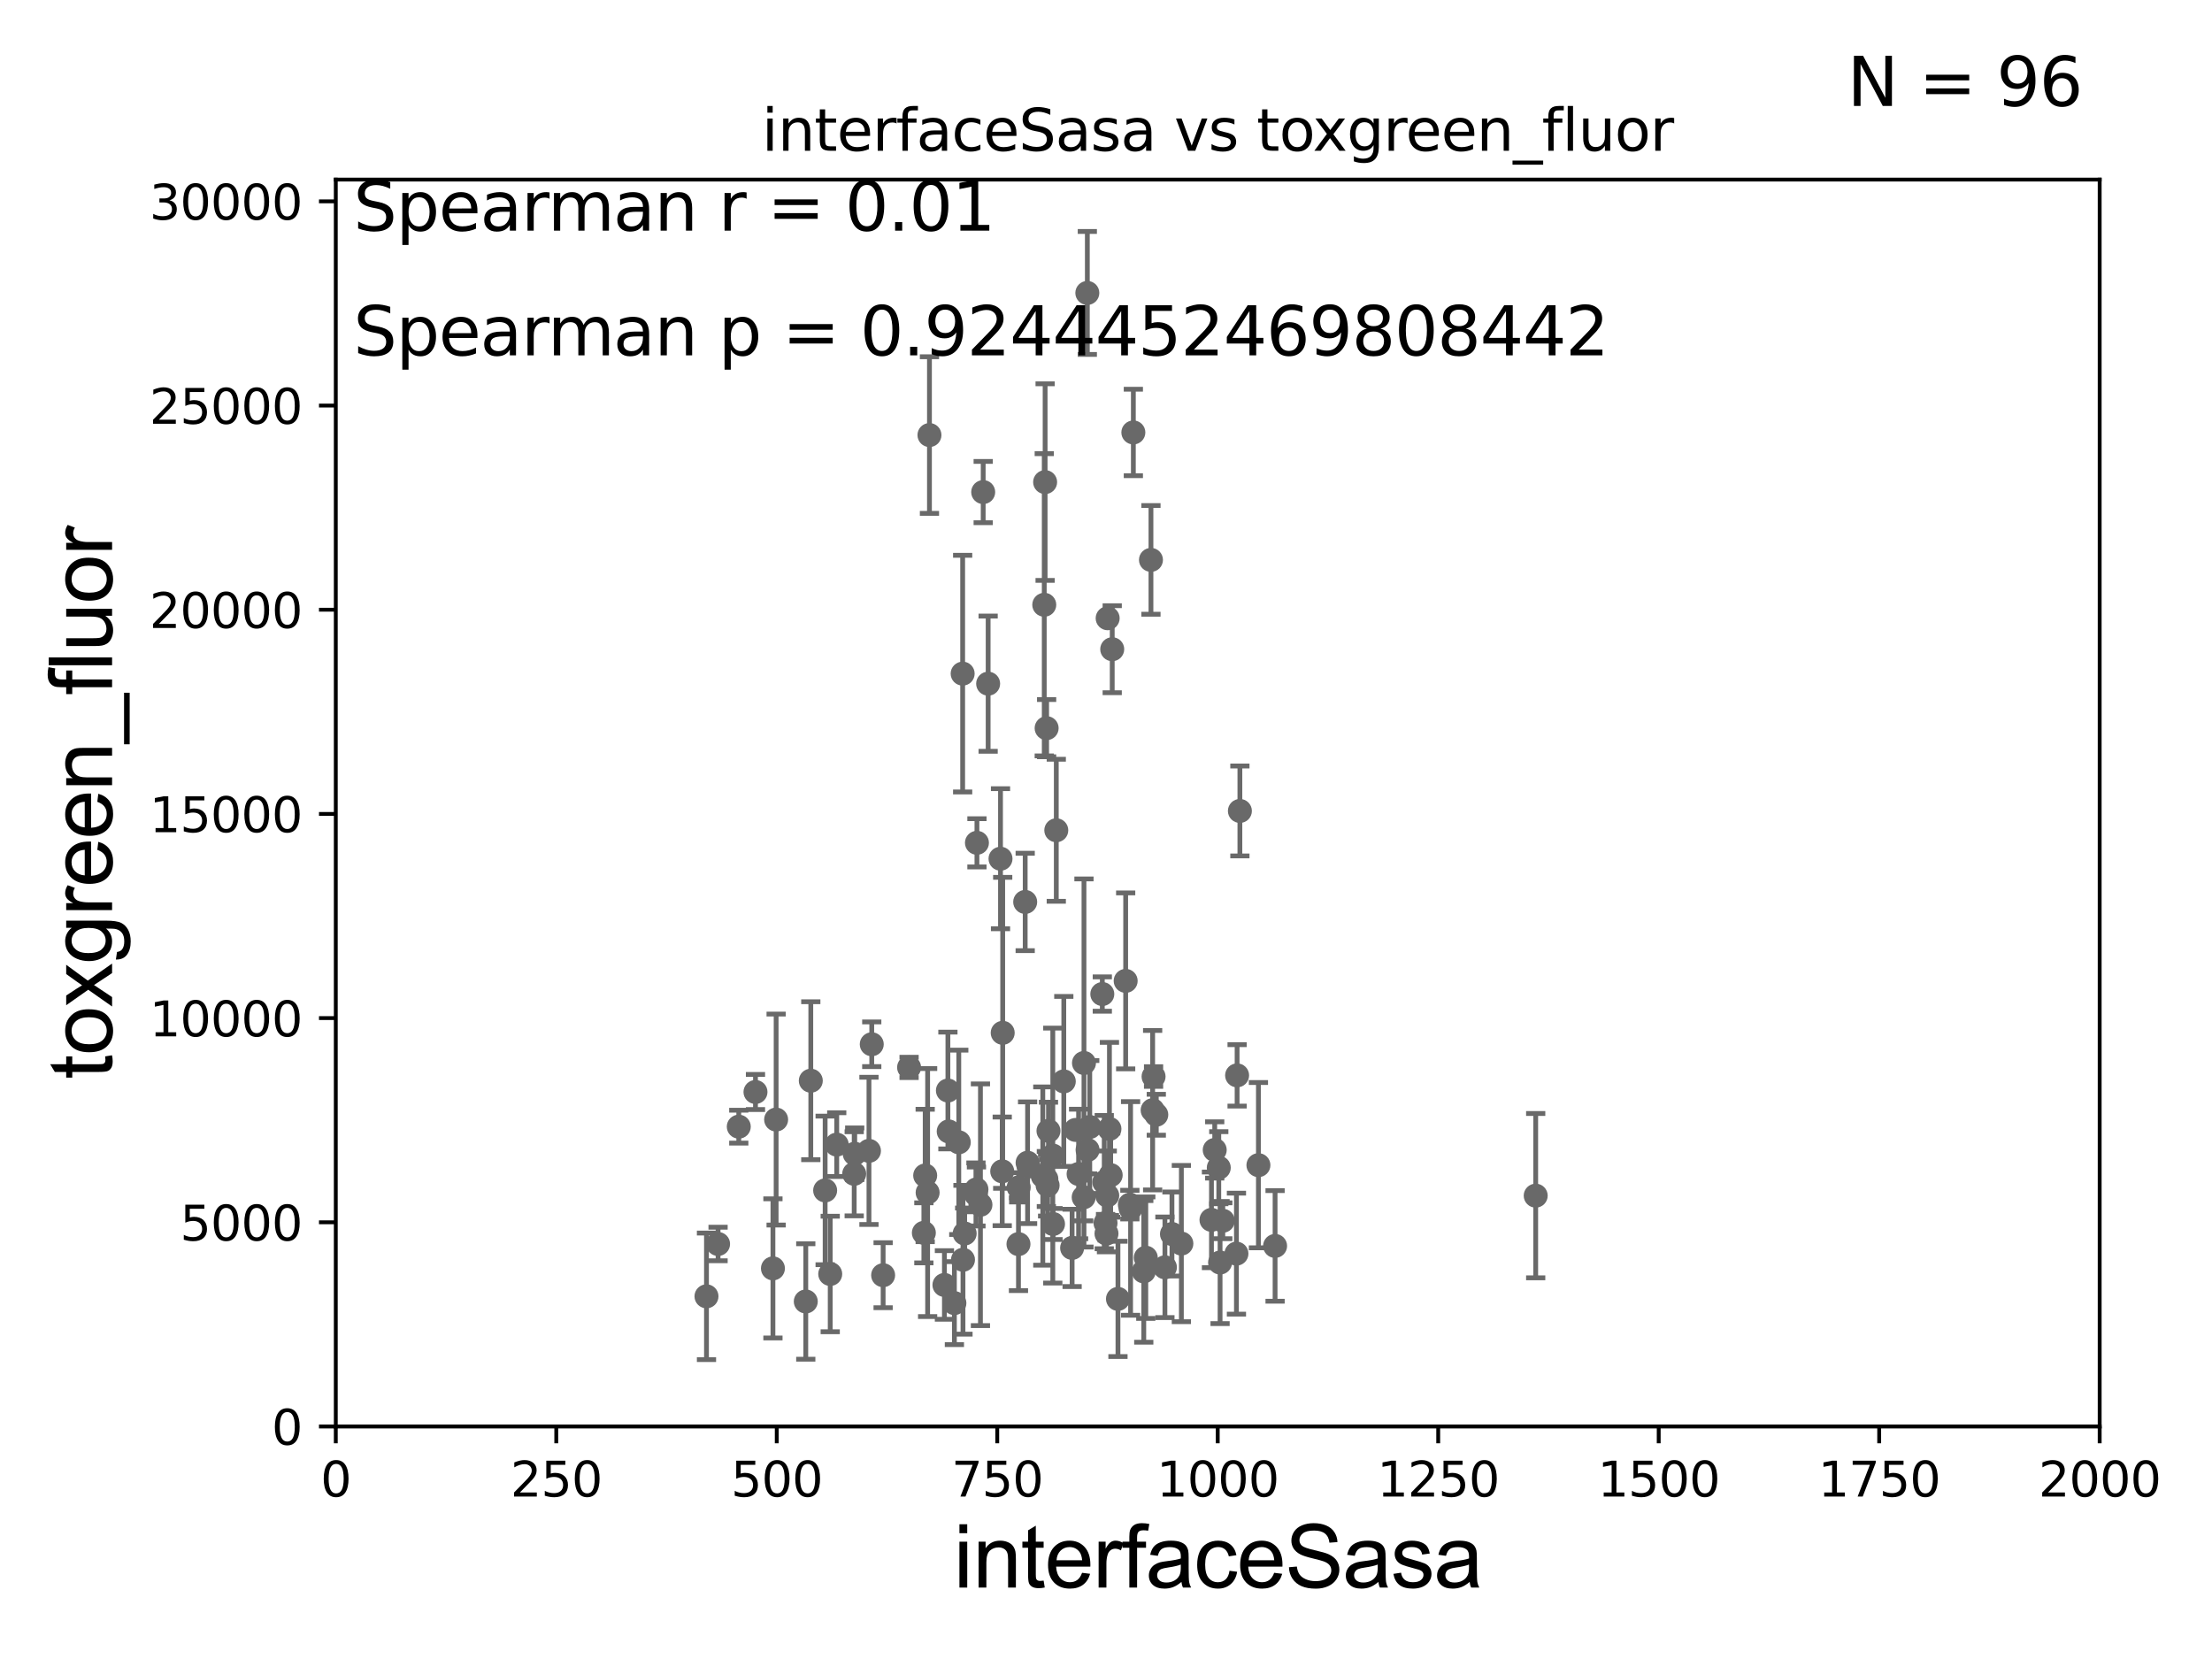 <?xml version="1.0" encoding="utf-8" standalone="no"?>
<!DOCTYPE svg PUBLIC "-//W3C//DTD SVG 1.1//EN"
  "http://www.w3.org/Graphics/SVG/1.1/DTD/svg11.dtd">
<svg xmlns:xlink="http://www.w3.org/1999/xlink" width="460.8pt" height="345.6pt" viewBox="0 0 460.8 345.6" xmlns="http://www.w3.org/2000/svg" version="1.1">
 <defs>
  <style type="text/css">*{stroke-linejoin: round; stroke-linecap: butt}</style>
 </defs>
 <g id="figure_1">
  <g id="patch_1">
   <path d="M 0 345.6 
L 460.8 345.6 
L 460.8 0 
L 0 0 
z
" style="fill: #ffffff"/>
  </g>
  <g id="axes_1">
   <g id="patch_2">
    <path d="M 69.95 297.16 
L 437.4 297.16 
L 437.4 37.411 
L 69.95 37.411 
z
" style="fill: #ffffff"/>
   </g>
   <g id="PathCollection_1">
    <defs>
     <path id="m4e31edc89d" d="M 0 1.118 
C 0.297 1.118 0.581 1 0.791 0.791 
C 1 0.581 1.118 0.297 1.118 0 
C 1.118 -0.297 1 -0.581 0.791 -0.791 
C 0.581 -1 0.297 -1.118 0 -1.118 
C -0.297 -1.118 -0.581 -1 -0.791 -0.791 
C -1 -0.581 -1.118 -0.297 -1.118 0 
C -1.118 0.297 -1 0.581 -0.791 0.791 
C -0.581 1 -0.297 1.118 0 1.118 
z
" style="stroke: #696969"/>
    </defs>
    <g clip-path="url(#p6352a2933c)">
     <use xlink:href="#m4e31edc89d" x="319.915" y="249.078" style="fill: #696969; stroke: #696969"/>
     <use xlink:href="#m4e31edc89d" x="223.342" y="259.963" style="fill: #696969; stroke: #696969"/>
     <use xlink:href="#m4e31edc89d" x="217.235" y="244.995" style="fill: #696969; stroke: #696969"/>
     <use xlink:href="#m4e31edc89d" x="224.691" y="244.565" style="fill: #696969; stroke: #696969"/>
     <use xlink:href="#m4e31edc89d" x="234.498" y="204.337" style="fill: #696969; stroke: #696969"/>
     <use xlink:href="#m4e31edc89d" x="230.66" y="249.049" style="fill: #696969; stroke: #696969"/>
     <use xlink:href="#m4e31edc89d" x="230.746" y="128.792" style="fill: #696969; stroke: #696969"/>
     <use xlink:href="#m4e31edc89d" x="197.632" y="235.698" style="fill: #696969; stroke: #696969"/>
     <use xlink:href="#m4e31edc89d" x="235.372" y="250.948" style="fill: #696969; stroke: #696969"/>
     <use xlink:href="#m4e31edc89d" x="257.711" y="224.02" style="fill: #696969; stroke: #696969"/>
     <use xlink:href="#m4e31edc89d" x="225.811" y="221.439" style="fill: #696969; stroke: #696969"/>
     <use xlink:href="#m4e31edc89d" x="242.674" y="264.002" style="fill: #696969; stroke: #696969"/>
     <use xlink:href="#m4e31edc89d" x="197.466" y="227.178" style="fill: #696969; stroke: #696969"/>
     <use xlink:href="#m4e31edc89d" x="240.879" y="232.221" style="fill: #696969; stroke: #696969"/>
     <use xlink:href="#m4e31edc89d" x="244.14" y="257.067" style="fill: #696969; stroke: #696969"/>
     <use xlink:href="#m4e31edc89d" x="167.859" y="271.123" style="fill: #696969; stroke: #696969"/>
     <use xlink:href="#m4e31edc89d" x="174.308" y="238.445" style="fill: #696969; stroke: #696969"/>
     <use xlink:href="#m4e31edc89d" x="198.818" y="271.462" style="fill: #696969; stroke: #696969"/>
     <use xlink:href="#m4e31edc89d" x="253.048" y="239.557" style="fill: #696969; stroke: #696969"/>
     <use xlink:href="#m4e31edc89d" x="265.624" y="259.55" style="fill: #696969; stroke: #696969"/>
     <use xlink:href="#m4e31edc89d" x="189.379" y="222.359" style="fill: #696969; stroke: #696969"/>
     <use xlink:href="#m4e31edc89d" x="220.044" y="172.961" style="fill: #696969; stroke: #696969"/>
     <use xlink:href="#m4e31edc89d" x="212.166" y="259.17" style="fill: #696969; stroke: #696969"/>
     <use xlink:href="#m4e31edc89d" x="230.303" y="254.79" style="fill: #696969; stroke: #696969"/>
     <use xlink:href="#m4e31edc89d" x="218.416" y="235.577" style="fill: #696969; stroke: #696969"/>
     <use xlink:href="#m4e31edc89d" x="240.309" y="224.265" style="fill: #696969; stroke: #696969"/>
     <use xlink:href="#m4e31edc89d" x="224.071" y="235.386" style="fill: #696969; stroke: #696969"/>
     <use xlink:href="#m4e31edc89d" x="192.733" y="244.876" style="fill: #696969; stroke: #696969"/>
     <use xlink:href="#m4e31edc89d" x="232.892" y="270.583" style="fill: #696969; stroke: #696969"/>
     <use xlink:href="#m4e31edc89d" x="205.848" y="142.422" style="fill: #696969; stroke: #696969"/>
     <use xlink:href="#m4e31edc89d" x="227.015" y="234.772" style="fill: #696969; stroke: #696969"/>
     <use xlink:href="#m4e31edc89d" x="218.032" y="151.688" style="fill: #696969; stroke: #696969"/>
     <use xlink:href="#m4e31edc89d" x="214.277" y="243.002" style="fill: #696969; stroke: #696969"/>
     <use xlink:href="#m4e31edc89d" x="219.317" y="240.73" style="fill: #696969; stroke: #696969"/>
     <use xlink:href="#m4e31edc89d" x="258.292" y="168.936" style="fill: #696969; stroke: #696969"/>
     <use xlink:href="#m4e31edc89d" x="230.035" y="246.254" style="fill: #696969; stroke: #696969"/>
     <use xlink:href="#m4e31edc89d" x="226.511" y="61.025" style="fill: #696969; stroke: #696969"/>
     <use xlink:href="#m4e31edc89d" x="254.733" y="254.306" style="fill: #696969; stroke: #696969"/>
     <use xlink:href="#m4e31edc89d" x="231.376" y="244.799" style="fill: #696969; stroke: #696969"/>
     <use xlink:href="#m4e31edc89d" x="231.696" y="135.242" style="fill: #696969; stroke: #696969"/>
     <use xlink:href="#m4e31edc89d" x="200.538" y="140.33" style="fill: #696969; stroke: #696969"/>
     <use xlink:href="#m4e31edc89d" x="230.502" y="256.979" style="fill: #696969; stroke: #696969"/>
     <use xlink:href="#m4e31edc89d" x="213.566" y="187.893" style="fill: #696969; stroke: #696969"/>
     <use xlink:href="#m4e31edc89d" x="204.817" y="102.509" style="fill: #696969; stroke: #696969"/>
     <use xlink:href="#m4e31edc89d" x="238.268" y="264.858" style="fill: #696969; stroke: #696969"/>
     <use xlink:href="#m4e31edc89d" x="240.116" y="231.272" style="fill: #696969; stroke: #696969"/>
     <use xlink:href="#m4e31edc89d" x="218.238" y="246.932" style="fill: #696969; stroke: #696969"/>
     <use xlink:href="#m4e31edc89d" x="181.603" y="217.537" style="fill: #696969; stroke: #696969"/>
     <use xlink:href="#m4e31edc89d" x="203.309" y="248.825" style="fill: #696969; stroke: #696969"/>
     <use xlink:href="#m4e31edc89d" x="257.572" y="261.154" style="fill: #696969; stroke: #696969"/>
     <use xlink:href="#m4e31edc89d" x="217.538" y="125.986" style="fill: #696969; stroke: #696969"/>
     <use xlink:href="#m4e31edc89d" x="177.945" y="244.527" style="fill: #696969; stroke: #696969"/>
     <use xlink:href="#m4e31edc89d" x="153.901" y="234.705" style="fill: #696969; stroke: #696969"/>
     <use xlink:href="#m4e31edc89d" x="149.587" y="259.145" style="fill: #696969; stroke: #696969"/>
     <use xlink:href="#m4e31edc89d" x="212.212" y="247.342" style="fill: #696969; stroke: #696969"/>
     <use xlink:href="#m4e31edc89d" x="178.052" y="240.348" style="fill: #696969; stroke: #696969"/>
     <use xlink:href="#m4e31edc89d" x="181.021" y="239.745" style="fill: #696969; stroke: #696969"/>
     <use xlink:href="#m4e31edc89d" x="252.371" y="254.12" style="fill: #696969; stroke: #696969"/>
     <use xlink:href="#m4e31edc89d" x="226.563" y="239.555" style="fill: #696969; stroke: #696969"/>
     <use xlink:href="#m4e31edc89d" x="157.381" y="227.481" style="fill: #696969; stroke: #696969"/>
     <use xlink:href="#m4e31edc89d" x="161.017" y="264.228" style="fill: #696969; stroke: #696969"/>
     <use xlink:href="#m4e31edc89d" x="217.977" y="245.604" style="fill: #696969; stroke: #696969"/>
     <use xlink:href="#m4e31edc89d" x="147.173" y="270.048" style="fill: #696969; stroke: #696969"/>
     <use xlink:href="#m4e31edc89d" x="171.892" y="247.985" style="fill: #696969; stroke: #696969"/>
     <use xlink:href="#m4e31edc89d" x="235.521" y="251.738" style="fill: #696969; stroke: #696969"/>
     <use xlink:href="#m4e31edc89d" x="208.881" y="215.157" style="fill: #696969; stroke: #696969"/>
     <use xlink:href="#m4e31edc89d" x="217.718" y="100.43" style="fill: #696969; stroke: #696969"/>
     <use xlink:href="#m4e31edc89d" x="208.782" y="244.01" style="fill: #696969; stroke: #696969"/>
     <use xlink:href="#m4e31edc89d" x="200.606" y="262.433" style="fill: #696969; stroke: #696969"/>
     <use xlink:href="#m4e31edc89d" x="246.1" y="259.057" style="fill: #696969; stroke: #696969"/>
     <use xlink:href="#m4e31edc89d" x="253.895" y="243.257" style="fill: #696969; stroke: #696969"/>
     <use xlink:href="#m4e31edc89d" x="238.689" y="261.998" style="fill: #696969; stroke: #696969"/>
     <use xlink:href="#m4e31edc89d" x="262.152" y="242.725" style="fill: #696969; stroke: #696969"/>
     <use xlink:href="#m4e31edc89d" x="168.904" y="225.132" style="fill: #696969; stroke: #696969"/>
     <use xlink:href="#m4e31edc89d" x="199.733" y="237.963" style="fill: #696969; stroke: #696969"/>
     <use xlink:href="#m4e31edc89d" x="172.95" y="265.393" style="fill: #696969; stroke: #696969"/>
     <use xlink:href="#m4e31edc89d" x="161.682" y="233.224" style="fill: #696969; stroke: #696969"/>
     <use xlink:href="#m4e31edc89d" x="229.631" y="207.078" style="fill: #696969; stroke: #696969"/>
     <use xlink:href="#m4e31edc89d" x="204.244" y="250.973" style="fill: #696969; stroke: #696969"/>
     <use xlink:href="#m4e31edc89d" x="231.117" y="235.172" style="fill: #696969; stroke: #696969"/>
     <use xlink:href="#m4e31edc89d" x="236.098" y="90.087" style="fill: #696969; stroke: #696969"/>
     <use xlink:href="#m4e31edc89d" x="193.623" y="90.631" style="fill: #696969; stroke: #696969"/>
     <use xlink:href="#m4e31edc89d" x="208.424" y="178.886" style="fill: #696969; stroke: #696969"/>
     <use xlink:href="#m4e31edc89d" x="193.242" y="248.435" style="fill: #696969; stroke: #696969"/>
     <use xlink:href="#m4e31edc89d" x="221.609" y="225.274" style="fill: #696969; stroke: #696969"/>
     <use xlink:href="#m4e31edc89d" x="183.972" y="265.648" style="fill: #696969; stroke: #696969"/>
     <use xlink:href="#m4e31edc89d" x="200.959" y="256.965" style="fill: #696969; stroke: #696969"/>
     <use xlink:href="#m4e31edc89d" x="254.164" y="263.01" style="fill: #696969; stroke: #696969"/>
     <use xlink:href="#m4e31edc89d" x="225.752" y="249.416" style="fill: #696969; stroke: #696969"/>
     <use xlink:href="#m4e31edc89d" x="203.514" y="175.574" style="fill: #696969; stroke: #696969"/>
     <use xlink:href="#m4e31edc89d" x="192.456" y="256.824" style="fill: #696969; stroke: #696969"/>
     <use xlink:href="#m4e31edc89d" x="239.765" y="116.636" style="fill: #696969; stroke: #696969"/>
     <use xlink:href="#m4e31edc89d" x="219.363" y="254.98" style="fill: #696969; stroke: #696969"/>
     <use xlink:href="#m4e31edc89d" x="196.742" y="267.68" style="fill: #696969; stroke: #696969"/>
     <use xlink:href="#m4e31edc89d" x="203.413" y="247.776" style="fill: #696969; stroke: #696969"/>
     <use xlink:href="#m4e31edc89d" x="214.066" y="242.219" style="fill: #696969; stroke: #696969"/>
    </g>
   </g>
   <g id="matplotlib.axis_1">
    <g id="xtick_1">
     <g id="line2d_1">
      <defs>
       <path id="m9a8e116350" d="M 0 0 
L 0 3.5 
" style="stroke: #000000; stroke-width: 0.8"/>
      </defs>
      <g>
       <use xlink:href="#m9a8e116350" x="69.95" y="297.16" style="stroke: #000000; stroke-width: 0.8"/>
      </g>
     </g>
     <g id="text_1">
      <!-- 0 -->
      <g transform="translate(66.769 311.758)scale(0.1 -0.1)">
       <defs>
        <path id="DejaVuSans-30" d="M 2034 4250 
Q 1547 4250 1301 3770 
Q 1056 3291 1056 2328 
Q 1056 1369 1301 889 
Q 1547 409 2034 409 
Q 2525 409 2770 889 
Q 3016 1369 3016 2328 
Q 3016 3291 2770 3770 
Q 2525 4250 2034 4250 
z
M 2034 4750 
Q 2819 4750 3233 4129 
Q 3647 3509 3647 2328 
Q 3647 1150 3233 529 
Q 2819 -91 2034 -91 
Q 1250 -91 836 529 
Q 422 1150 422 2328 
Q 422 3509 836 4129 
Q 1250 4750 2034 4750 
z
" transform="scale(0.016)"/>
       </defs>
       <use xlink:href="#DejaVuSans-30"/>
      </g>
     </g>
    </g>
    <g id="xtick_2">
     <g id="line2d_2">
      <g>
       <use xlink:href="#m9a8e116350" x="115.881" y="297.16" style="stroke: #000000; stroke-width: 0.8"/>
      </g>
     </g>
     <g id="text_2">
      <!-- 250 -->
      <g transform="translate(106.338 311.758)scale(0.1 -0.1)">
       <defs>
        <path id="DejaVuSans-32" d="M 1228 531 
L 3431 531 
L 3431 0 
L 469 0 
L 469 531 
Q 828 903 1448 1529 
Q 2069 2156 2228 2338 
Q 2531 2678 2651 2914 
Q 2772 3150 2772 3378 
Q 2772 3750 2511 3984 
Q 2250 4219 1831 4219 
Q 1534 4219 1204 4116 
Q 875 4013 500 3803 
L 500 4441 
Q 881 4594 1212 4672 
Q 1544 4750 1819 4750 
Q 2544 4750 2975 4387 
Q 3406 4025 3406 3419 
Q 3406 3131 3298 2873 
Q 3191 2616 2906 2266 
Q 2828 2175 2409 1742 
Q 1991 1309 1228 531 
z
" transform="scale(0.016)"/>
        <path id="DejaVuSans-35" d="M 691 4666 
L 3169 4666 
L 3169 4134 
L 1269 4134 
L 1269 2991 
Q 1406 3038 1543 3061 
Q 1681 3084 1819 3084 
Q 2600 3084 3056 2656 
Q 3513 2228 3513 1497 
Q 3513 744 3044 326 
Q 2575 -91 1722 -91 
Q 1428 -91 1123 -41 
Q 819 9 494 109 
L 494 744 
Q 775 591 1075 516 
Q 1375 441 1709 441 
Q 2250 441 2565 725 
Q 2881 1009 2881 1497 
Q 2881 1984 2565 2268 
Q 2250 2553 1709 2553 
Q 1456 2553 1204 2497 
Q 953 2441 691 2322 
L 691 4666 
z
" transform="scale(0.016)"/>
       </defs>
       <use xlink:href="#DejaVuSans-32"/>
       <use xlink:href="#DejaVuSans-35" x="63.623"/>
       <use xlink:href="#DejaVuSans-30" x="127.246"/>
      </g>
     </g>
    </g>
    <g id="xtick_3">
     <g id="line2d_3">
      <g>
       <use xlink:href="#m9a8e116350" x="161.812" y="297.16" style="stroke: #000000; stroke-width: 0.8"/>
      </g>
     </g>
     <g id="text_3">
      <!-- 500 -->
      <g transform="translate(152.269 311.758)scale(0.1 -0.1)">
       <use xlink:href="#DejaVuSans-35"/>
       <use xlink:href="#DejaVuSans-30" x="63.623"/>
       <use xlink:href="#DejaVuSans-30" x="127.246"/>
      </g>
     </g>
    </g>
    <g id="xtick_4">
     <g id="line2d_4">
      <g>
       <use xlink:href="#m9a8e116350" x="207.744" y="297.16" style="stroke: #000000; stroke-width: 0.8"/>
      </g>
     </g>
     <g id="text_4">
      <!-- 750 -->
      <g transform="translate(198.2 311.758)scale(0.1 -0.1)">
       <defs>
        <path id="DejaVuSans-37" d="M 525 4666 
L 3525 4666 
L 3525 4397 
L 1831 0 
L 1172 0 
L 2766 4134 
L 525 4134 
L 525 4666 
z
" transform="scale(0.016)"/>
       </defs>
       <use xlink:href="#DejaVuSans-37"/>
       <use xlink:href="#DejaVuSans-35" x="63.623"/>
       <use xlink:href="#DejaVuSans-30" x="127.246"/>
      </g>
     </g>
    </g>
    <g id="xtick_5">
     <g id="line2d_5">
      <g>
       <use xlink:href="#m9a8e116350" x="253.675" y="297.16" style="stroke: #000000; stroke-width: 0.8"/>
      </g>
     </g>
     <g id="text_5">
      <!-- 1000 -->
      <g transform="translate(240.95 311.758)scale(0.1 -0.1)">
       <defs>
        <path id="DejaVuSans-31" d="M 794 531 
L 1825 531 
L 1825 4091 
L 703 3866 
L 703 4441 
L 1819 4666 
L 2450 4666 
L 2450 531 
L 3481 531 
L 3481 0 
L 794 0 
L 794 531 
z
" transform="scale(0.016)"/>
       </defs>
       <use xlink:href="#DejaVuSans-31"/>
       <use xlink:href="#DejaVuSans-30" x="63.623"/>
       <use xlink:href="#DejaVuSans-30" x="127.246"/>
       <use xlink:href="#DejaVuSans-30" x="190.869"/>
      </g>
     </g>
    </g>
    <g id="xtick_6">
     <g id="line2d_6">
      <g>
       <use xlink:href="#m9a8e116350" x="299.606" y="297.16" style="stroke: #000000; stroke-width: 0.8"/>
      </g>
     </g>
     <g id="text_6">
      <!-- 1250 -->
      <g transform="translate(286.881 311.758)scale(0.1 -0.1)">
       <use xlink:href="#DejaVuSans-31"/>
       <use xlink:href="#DejaVuSans-32" x="63.623"/>
       <use xlink:href="#DejaVuSans-35" x="127.246"/>
       <use xlink:href="#DejaVuSans-30" x="190.869"/>
      </g>
     </g>
    </g>
    <g id="xtick_7">
     <g id="line2d_7">
      <g>
       <use xlink:href="#m9a8e116350" x="345.538" y="297.16" style="stroke: #000000; stroke-width: 0.8"/>
      </g>
     </g>
     <g id="text_7">
      <!-- 1500 -->
      <g transform="translate(332.812 311.758)scale(0.1 -0.1)">
       <use xlink:href="#DejaVuSans-31"/>
       <use xlink:href="#DejaVuSans-35" x="63.623"/>
       <use xlink:href="#DejaVuSans-30" x="127.246"/>
       <use xlink:href="#DejaVuSans-30" x="190.869"/>
      </g>
     </g>
    </g>
    <g id="xtick_8">
     <g id="line2d_8">
      <g>
       <use xlink:href="#m9a8e116350" x="391.469" y="297.16" style="stroke: #000000; stroke-width: 0.8"/>
      </g>
     </g>
     <g id="text_8">
      <!-- 1750 -->
      <g transform="translate(378.744 311.758)scale(0.1 -0.1)">
       <use xlink:href="#DejaVuSans-31"/>
       <use xlink:href="#DejaVuSans-37" x="63.623"/>
       <use xlink:href="#DejaVuSans-35" x="127.246"/>
       <use xlink:href="#DejaVuSans-30" x="190.869"/>
      </g>
     </g>
    </g>
    <g id="xtick_9">
     <g id="line2d_9">
      <g>
       <use xlink:href="#m9a8e116350" x="437.4" y="297.16" style="stroke: #000000; stroke-width: 0.8"/>
      </g>
     </g>
     <g id="text_9">
      <!-- 2000 -->
      <g transform="translate(424.675 311.758)scale(0.1 -0.1)">
       <use xlink:href="#DejaVuSans-32"/>
       <use xlink:href="#DejaVuSans-30" x="63.623"/>
       <use xlink:href="#DejaVuSans-30" x="127.246"/>
       <use xlink:href="#DejaVuSans-30" x="190.869"/>
      </g>
     </g>
    </g>
    <g id="text_10">
     <!-- interfaceSasa -->
     <g transform="translate(198.646 330.722)scale(0.18 -0.18)">
      <defs>
       <path id="ArialMT-69" d="M 425 3934 
L 425 4581 
L 988 4581 
L 988 3934 
L 425 3934 
z
M 425 0 
L 425 3319 
L 988 3319 
L 988 0 
L 425 0 
z
" transform="scale(0.016)"/>
       <path id="ArialMT-6e" d="M 422 0 
L 422 3319 
L 928 3319 
L 928 2847 
Q 1294 3394 1984 3394 
Q 2284 3394 2536 3286 
Q 2788 3178 2913 3003 
Q 3038 2828 3088 2588 
Q 3119 2431 3119 2041 
L 3119 0 
L 2556 0 
L 2556 2019 
Q 2556 2363 2490 2533 
Q 2425 2703 2258 2804 
Q 2091 2906 1866 2906 
Q 1506 2906 1245 2678 
Q 984 2450 984 1813 
L 984 0 
L 422 0 
z
" transform="scale(0.016)"/>
       <path id="ArialMT-74" d="M 1650 503 
L 1731 6 
Q 1494 -44 1306 -44 
Q 1000 -44 831 53 
Q 663 150 594 308 
Q 525 466 525 972 
L 525 2881 
L 113 2881 
L 113 3319 
L 525 3319 
L 525 4141 
L 1084 4478 
L 1084 3319 
L 1650 3319 
L 1650 2881 
L 1084 2881 
L 1084 941 
Q 1084 700 1114 631 
Q 1144 563 1211 522 
Q 1278 481 1403 481 
Q 1497 481 1650 503 
z
" transform="scale(0.016)"/>
       <path id="ArialMT-65" d="M 2694 1069 
L 3275 997 
Q 3138 488 2766 206 
Q 2394 -75 1816 -75 
Q 1088 -75 661 373 
Q 234 822 234 1631 
Q 234 2469 665 2931 
Q 1097 3394 1784 3394 
Q 2450 3394 2872 2941 
Q 3294 2488 3294 1666 
Q 3294 1616 3291 1516 
L 816 1516 
Q 847 969 1125 678 
Q 1403 388 1819 388 
Q 2128 388 2347 550 
Q 2566 713 2694 1069 
z
M 847 1978 
L 2700 1978 
Q 2663 2397 2488 2606 
Q 2219 2931 1791 2931 
Q 1403 2931 1139 2672 
Q 875 2413 847 1978 
z
" transform="scale(0.016)"/>
       <path id="ArialMT-72" d="M 416 0 
L 416 3319 
L 922 3319 
L 922 2816 
Q 1116 3169 1280 3281 
Q 1444 3394 1641 3394 
Q 1925 3394 2219 3213 
L 2025 2691 
Q 1819 2813 1613 2813 
Q 1428 2813 1281 2702 
Q 1134 2591 1072 2394 
Q 978 2094 978 1738 
L 978 0 
L 416 0 
z
" transform="scale(0.016)"/>
       <path id="ArialMT-66" d="M 556 0 
L 556 2881 
L 59 2881 
L 59 3319 
L 556 3319 
L 556 3672 
Q 556 4006 616 4169 
Q 697 4388 901 4523 
Q 1106 4659 1475 4659 
Q 1713 4659 2000 4603 
L 1916 4113 
Q 1741 4144 1584 4144 
Q 1328 4144 1222 4034 
Q 1116 3925 1116 3625 
L 1116 3319 
L 1763 3319 
L 1763 2881 
L 1116 2881 
L 1116 0 
L 556 0 
z
" transform="scale(0.016)"/>
       <path id="ArialMT-61" d="M 2588 409 
Q 2275 144 1986 34 
Q 1697 -75 1366 -75 
Q 819 -75 525 192 
Q 231 459 231 875 
Q 231 1119 342 1320 
Q 453 1522 633 1644 
Q 813 1766 1038 1828 
Q 1203 1872 1538 1913 
Q 2219 1994 2541 2106 
Q 2544 2222 2544 2253 
Q 2544 2597 2384 2738 
Q 2169 2928 1744 2928 
Q 1347 2928 1158 2789 
Q 969 2650 878 2297 
L 328 2372 
Q 403 2725 575 2942 
Q 747 3159 1072 3276 
Q 1397 3394 1825 3394 
Q 2250 3394 2515 3294 
Q 2781 3194 2906 3042 
Q 3031 2891 3081 2659 
Q 3109 2516 3109 2141 
L 3109 1391 
Q 3109 606 3145 398 
Q 3181 191 3288 0 
L 2700 0 
Q 2613 175 2588 409 
z
M 2541 1666 
Q 2234 1541 1622 1453 
Q 1275 1403 1131 1340 
Q 988 1278 909 1158 
Q 831 1038 831 891 
Q 831 666 1001 516 
Q 1172 366 1500 366 
Q 1825 366 2078 508 
Q 2331 650 2450 897 
Q 2541 1088 2541 1459 
L 2541 1666 
z
" transform="scale(0.016)"/>
       <path id="ArialMT-63" d="M 2588 1216 
L 3141 1144 
Q 3050 572 2676 248 
Q 2303 -75 1759 -75 
Q 1078 -75 664 370 
Q 250 816 250 1647 
Q 250 2184 428 2587 
Q 606 2991 970 3192 
Q 1334 3394 1763 3394 
Q 2303 3394 2647 3120 
Q 2991 2847 3088 2344 
L 2541 2259 
Q 2463 2594 2264 2762 
Q 2066 2931 1784 2931 
Q 1359 2931 1093 2626 
Q 828 2322 828 1663 
Q 828 994 1084 691 
Q 1341 388 1753 388 
Q 2084 388 2306 591 
Q 2528 794 2588 1216 
z
" transform="scale(0.016)"/>
       <path id="ArialMT-53" d="M 288 1472 
L 859 1522 
Q 900 1178 1048 958 
Q 1197 738 1509 602 
Q 1822 466 2213 466 
Q 2559 466 2825 569 
Q 3091 672 3220 851 
Q 3350 1031 3350 1244 
Q 3350 1459 3225 1620 
Q 3100 1781 2813 1891 
Q 2628 1963 1997 2114 
Q 1366 2266 1113 2400 
Q 784 2572 623 2826 
Q 463 3081 463 3397 
Q 463 3744 659 4045 
Q 856 4347 1234 4503 
Q 1613 4659 2075 4659 
Q 2584 4659 2973 4495 
Q 3363 4331 3572 4012 
Q 3781 3694 3797 3291 
L 3216 3247 
Q 3169 3681 2898 3903 
Q 2628 4125 2100 4125 
Q 1550 4125 1298 3923 
Q 1047 3722 1047 3438 
Q 1047 3191 1225 3031 
Q 1400 2872 2139 2705 
Q 2878 2538 3153 2413 
Q 3553 2228 3743 1945 
Q 3934 1663 3934 1294 
Q 3934 928 3725 604 
Q 3516 281 3123 101 
Q 2731 -78 2241 -78 
Q 1619 -78 1198 103 
Q 778 284 539 648 
Q 300 1013 288 1472 
z
" transform="scale(0.016)"/>
       <path id="ArialMT-73" d="M 197 991 
L 753 1078 
Q 800 744 1014 566 
Q 1228 388 1613 388 
Q 2000 388 2187 545 
Q 2375 703 2375 916 
Q 2375 1106 2209 1216 
Q 2094 1291 1634 1406 
Q 1016 1563 777 1677 
Q 538 1791 414 1992 
Q 291 2194 291 2438 
Q 291 2659 392 2848 
Q 494 3038 669 3163 
Q 800 3259 1026 3326 
Q 1253 3394 1513 3394 
Q 1903 3394 2198 3281 
Q 2494 3169 2634 2976 
Q 2775 2784 2828 2463 
L 2278 2388 
Q 2241 2644 2061 2787 
Q 1881 2931 1553 2931 
Q 1166 2931 1000 2803 
Q 834 2675 834 2503 
Q 834 2394 903 2306 
Q 972 2216 1119 2156 
Q 1203 2125 1616 2013 
Q 2213 1853 2448 1751 
Q 2684 1650 2818 1456 
Q 2953 1263 2953 975 
Q 2953 694 2789 445 
Q 2625 197 2315 61 
Q 2006 -75 1616 -75 
Q 969 -75 630 194 
Q 291 463 197 991 
z
" transform="scale(0.016)"/>
      </defs>
      <use xlink:href="#ArialMT-69"/>
      <use xlink:href="#ArialMT-6e" x="22.217"/>
      <use xlink:href="#ArialMT-74" x="77.832"/>
      <use xlink:href="#ArialMT-65" x="105.615"/>
      <use xlink:href="#ArialMT-72" x="161.23"/>
      <use xlink:href="#ArialMT-66" x="194.531"/>
      <use xlink:href="#ArialMT-61" x="222.314"/>
      <use xlink:href="#ArialMT-63" x="277.93"/>
      <use xlink:href="#ArialMT-65" x="327.93"/>
      <use xlink:href="#ArialMT-53" x="383.545"/>
      <use xlink:href="#ArialMT-61" x="450.244"/>
      <use xlink:href="#ArialMT-73" x="505.859"/>
      <use xlink:href="#ArialMT-61" x="555.859"/>
     </g>
    </g>
   </g>
   <g id="matplotlib.axis_2">
    <g id="ytick_1">
     <g id="line2d_10">
      <defs>
       <path id="meea66dd544" d="M 0 0 
L -3.5 0 
" style="stroke: #000000; stroke-width: 0.8"/>
      </defs>
      <g>
       <use xlink:href="#meea66dd544" x="69.95" y="297.16" style="stroke: #000000; stroke-width: 0.8"/>
      </g>
     </g>
     <g id="text_11">
      <!-- 0 -->
      <g transform="translate(56.587 300.959)scale(0.1 -0.1)">
       <use xlink:href="#DejaVuSans-30"/>
      </g>
     </g>
    </g>
    <g id="ytick_2">
     <g id="line2d_11">
      <g>
       <use xlink:href="#meea66dd544" x="69.95" y="254.625" style="stroke: #000000; stroke-width: 0.8"/>
      </g>
     </g>
     <g id="text_12">
      <!-- 5000 -->
      <g transform="translate(37.5 258.424)scale(0.1 -0.1)">
       <use xlink:href="#DejaVuSans-35"/>
       <use xlink:href="#DejaVuSans-30" x="63.623"/>
       <use xlink:href="#DejaVuSans-30" x="127.246"/>
       <use xlink:href="#DejaVuSans-30" x="190.869"/>
      </g>
     </g>
    </g>
    <g id="ytick_3">
     <g id="line2d_12">
      <g>
       <use xlink:href="#meea66dd544" x="69.95" y="212.089" style="stroke: #000000; stroke-width: 0.8"/>
      </g>
     </g>
     <g id="text_13">
      <!-- 10000 -->
      <g transform="translate(31.137 215.888)scale(0.1 -0.1)">
       <use xlink:href="#DejaVuSans-31"/>
       <use xlink:href="#DejaVuSans-30" x="63.623"/>
       <use xlink:href="#DejaVuSans-30" x="127.246"/>
       <use xlink:href="#DejaVuSans-30" x="190.869"/>
       <use xlink:href="#DejaVuSans-30" x="254.492"/>
      </g>
     </g>
    </g>
    <g id="ytick_4">
     <g id="line2d_13">
      <g>
       <use xlink:href="#meea66dd544" x="69.95" y="169.554" style="stroke: #000000; stroke-width: 0.8"/>
      </g>
     </g>
     <g id="text_14">
      <!-- 15000 -->
      <g transform="translate(31.137 173.353)scale(0.1 -0.1)">
       <use xlink:href="#DejaVuSans-31"/>
       <use xlink:href="#DejaVuSans-35" x="63.623"/>
       <use xlink:href="#DejaVuSans-30" x="127.246"/>
       <use xlink:href="#DejaVuSans-30" x="190.869"/>
       <use xlink:href="#DejaVuSans-30" x="254.492"/>
      </g>
     </g>
    </g>
    <g id="ytick_5">
     <g id="line2d_14">
      <g>
       <use xlink:href="#meea66dd544" x="69.95" y="127.018" style="stroke: #000000; stroke-width: 0.8"/>
      </g>
     </g>
     <g id="text_15">
      <!-- 20000 -->
      <g transform="translate(31.137 130.817)scale(0.1 -0.1)">
       <use xlink:href="#DejaVuSans-32"/>
       <use xlink:href="#DejaVuSans-30" x="63.623"/>
       <use xlink:href="#DejaVuSans-30" x="127.246"/>
       <use xlink:href="#DejaVuSans-30" x="190.869"/>
       <use xlink:href="#DejaVuSans-30" x="254.492"/>
      </g>
     </g>
    </g>
    <g id="ytick_6">
     <g id="line2d_15">
      <g>
       <use xlink:href="#meea66dd544" x="69.95" y="84.483" style="stroke: #000000; stroke-width: 0.8"/>
      </g>
     </g>
     <g id="text_16">
      <!-- 25000 -->
      <g transform="translate(31.137 88.282)scale(0.1 -0.1)">
       <use xlink:href="#DejaVuSans-32"/>
       <use xlink:href="#DejaVuSans-35" x="63.623"/>
       <use xlink:href="#DejaVuSans-30" x="127.246"/>
       <use xlink:href="#DejaVuSans-30" x="190.869"/>
       <use xlink:href="#DejaVuSans-30" x="254.492"/>
      </g>
     </g>
    </g>
    <g id="ytick_7">
     <g id="line2d_16">
      <g>
       <use xlink:href="#meea66dd544" x="69.95" y="41.947" style="stroke: #000000; stroke-width: 0.8"/>
      </g>
     </g>
     <g id="text_17">
      <!-- 30000 -->
      <g transform="translate(31.137 45.746)scale(0.1 -0.1)">
       <defs>
        <path id="DejaVuSans-33" d="M 2597 2516 
Q 3050 2419 3304 2112 
Q 3559 1806 3559 1356 
Q 3559 666 3084 287 
Q 2609 -91 1734 -91 
Q 1441 -91 1130 -33 
Q 819 25 488 141 
L 488 750 
Q 750 597 1062 519 
Q 1375 441 1716 441 
Q 2309 441 2620 675 
Q 2931 909 2931 1356 
Q 2931 1769 2642 2001 
Q 2353 2234 1838 2234 
L 1294 2234 
L 1294 2753 
L 1863 2753 
Q 2328 2753 2575 2939 
Q 2822 3125 2822 3475 
Q 2822 3834 2567 4026 
Q 2313 4219 1838 4219 
Q 1578 4219 1281 4162 
Q 984 4106 628 3988 
L 628 4550 
Q 988 4650 1302 4700 
Q 1616 4750 1894 4750 
Q 2613 4750 3031 4423 
Q 3450 4097 3450 3541 
Q 3450 3153 3228 2886 
Q 3006 2619 2597 2516 
z
" transform="scale(0.016)"/>
       </defs>
       <use xlink:href="#DejaVuSans-33"/>
       <use xlink:href="#DejaVuSans-30" x="63.623"/>
       <use xlink:href="#DejaVuSans-30" x="127.246"/>
       <use xlink:href="#DejaVuSans-30" x="190.869"/>
       <use xlink:href="#DejaVuSans-30" x="254.492"/>
      </g>
     </g>
    </g>
    <g id="text_18">
     <!-- toxgreen_fluor -->
     <g transform="translate(23.349 224.818)rotate(-90)scale(0.18 -0.18)">
      <defs>
       <path id="ArialMT-6f" d="M 213 1659 
Q 213 2581 725 3025 
Q 1153 3394 1769 3394 
Q 2453 3394 2887 2945 
Q 3322 2497 3322 1706 
Q 3322 1066 3130 698 
Q 2938 331 2570 128 
Q 2203 -75 1769 -75 
Q 1072 -75 642 372 
Q 213 819 213 1659 
z
M 791 1659 
Q 791 1022 1069 705 
Q 1347 388 1769 388 
Q 2188 388 2466 706 
Q 2744 1025 2744 1678 
Q 2744 2294 2464 2611 
Q 2184 2928 1769 2928 
Q 1347 2928 1069 2612 
Q 791 2297 791 1659 
z
" transform="scale(0.016)"/>
       <path id="ArialMT-78" d="M 47 0 
L 1259 1725 
L 138 3319 
L 841 3319 
L 1350 2541 
Q 1494 2319 1581 2169 
Q 1719 2375 1834 2534 
L 2394 3319 
L 3066 3319 
L 1919 1756 
L 3153 0 
L 2463 0 
L 1781 1031 
L 1600 1309 
L 728 0 
L 47 0 
z
" transform="scale(0.016)"/>
       <path id="ArialMT-67" d="M 319 -275 
L 866 -356 
Q 900 -609 1056 -725 
Q 1266 -881 1628 -881 
Q 2019 -881 2231 -725 
Q 2444 -569 2519 -288 
Q 2563 -116 2559 434 
Q 2191 0 1641 0 
Q 956 0 581 494 
Q 206 988 206 1678 
Q 206 2153 378 2554 
Q 550 2956 876 3175 
Q 1203 3394 1644 3394 
Q 2231 3394 2613 2919 
L 2613 3319 
L 3131 3319 
L 3131 450 
Q 3131 -325 2973 -648 
Q 2816 -972 2473 -1159 
Q 2131 -1347 1631 -1347 
Q 1038 -1347 672 -1080 
Q 306 -813 319 -275 
z
M 784 1719 
Q 784 1066 1043 766 
Q 1303 466 1694 466 
Q 2081 466 2343 764 
Q 2606 1063 2606 1700 
Q 2606 2309 2336 2618 
Q 2066 2928 1684 2928 
Q 1309 2928 1046 2623 
Q 784 2319 784 1719 
z
" transform="scale(0.016)"/>
       <path id="ArialMT-5f" d="M -97 -1272 
L -97 -866 
L 3631 -866 
L 3631 -1272 
L -97 -1272 
z
" transform="scale(0.016)"/>
       <path id="ArialMT-6c" d="M 409 0 
L 409 4581 
L 972 4581 
L 972 0 
L 409 0 
z
" transform="scale(0.016)"/>
       <path id="ArialMT-75" d="M 2597 0 
L 2597 488 
Q 2209 -75 1544 -75 
Q 1250 -75 995 37 
Q 741 150 617 320 
Q 494 491 444 738 
Q 409 903 409 1263 
L 409 3319 
L 972 3319 
L 972 1478 
Q 972 1038 1006 884 
Q 1059 663 1231 536 
Q 1403 409 1656 409 
Q 1909 409 2131 539 
Q 2353 669 2445 892 
Q 2538 1116 2538 1541 
L 2538 3319 
L 3100 3319 
L 3100 0 
L 2597 0 
z
" transform="scale(0.016)"/>
      </defs>
      <use xlink:href="#ArialMT-74"/>
      <use xlink:href="#ArialMT-6f" x="27.783"/>
      <use xlink:href="#ArialMT-78" x="83.398"/>
      <use xlink:href="#ArialMT-67" x="133.398"/>
      <use xlink:href="#ArialMT-72" x="189.014"/>
      <use xlink:href="#ArialMT-65" x="222.314"/>
      <use xlink:href="#ArialMT-65" x="277.93"/>
      <use xlink:href="#ArialMT-6e" x="333.545"/>
      <use xlink:href="#ArialMT-5f" x="389.16"/>
      <use xlink:href="#ArialMT-66" x="444.775"/>
      <use xlink:href="#ArialMT-6c" x="472.559"/>
      <use xlink:href="#ArialMT-75" x="494.775"/>
      <use xlink:href="#ArialMT-6f" x="550.391"/>
      <use xlink:href="#ArialMT-72" x="606.006"/>
     </g>
    </g>
   </g>
   <g id="LineCollection_1">
    <path d="M 319.915 266.196 
L 319.915 231.961 
" clip-path="url(#p6352a2933c)" style="fill: none; stroke: #696969"/>
    <path d="M 223.342 268.012 
L 223.342 251.913 
" clip-path="url(#p6352a2933c)" style="fill: none; stroke: #696969"/>
    <path d="M 217.235 263.563 
L 217.235 226.426 
" clip-path="url(#p6352a2933c)" style="fill: none; stroke: #696969"/>
    <path d="M 224.691 258.057 
L 224.691 231.073 
" clip-path="url(#p6352a2933c)" style="fill: none; stroke: #696969"/>
    <path d="M 234.498 222.666 
L 234.498 186.008 
" clip-path="url(#p6352a2933c)" style="fill: none; stroke: #696969"/>
    <path d="M 230.66 258.33 
L 230.66 239.767 
" clip-path="url(#p6352a2933c)" style="fill: none; stroke: #696969"/>
    <path d="M 230.746 129.373 
L 230.746 128.211 
" clip-path="url(#p6352a2933c)" style="fill: none; stroke: #696969"/>
    <path d="M 197.632 236.285 
L 197.632 235.111 
" clip-path="url(#p6352a2933c)" style="fill: none; stroke: #696969"/>
    <path d="M 235.372 253.936 
L 235.372 247.959 
" clip-path="url(#p6352a2933c)" style="fill: none; stroke: #696969"/>
    <path d="M 257.711 230.419 
L 257.711 217.621 
" clip-path="url(#p6352a2933c)" style="fill: none; stroke: #696969"/>
    <path d="M 225.811 259.78 
L 225.811 183.097 
" clip-path="url(#p6352a2933c)" style="fill: none; stroke: #696969"/>
    <path d="M 242.674 274.477 
L 242.674 253.526 
" clip-path="url(#p6352a2933c)" style="fill: none; stroke: #696969"/>
    <path d="M 197.466 239.343 
L 197.466 215.013 
" clip-path="url(#p6352a2933c)" style="fill: none; stroke: #696969"/>
    <path d="M 240.879 236.481 
L 240.879 227.961 
" clip-path="url(#p6352a2933c)" style="fill: none; stroke: #696969"/>
    <path d="M 244.14 265.82 
L 244.14 248.314 
" clip-path="url(#p6352a2933c)" style="fill: none; stroke: #696969"/>
    <path d="M 167.859 283.147 
L 167.859 259.099 
" clip-path="url(#p6352a2933c)" style="fill: none; stroke: #696969"/>
    <path d="M 174.308 245.084 
L 174.308 231.807 
" clip-path="url(#p6352a2933c)" style="fill: none; stroke: #696969"/>
    <path d="M 198.818 280.106 
L 198.818 262.818 
" clip-path="url(#p6352a2933c)" style="fill: none; stroke: #696969"/>
    <path d="M 253.048 245.419 
L 253.048 233.695 
" clip-path="url(#p6352a2933c)" style="fill: none; stroke: #696969"/>
    <path d="M 265.624 271.07 
L 265.624 248.03 
" clip-path="url(#p6352a2933c)" style="fill: none; stroke: #696969"/>
    <path d="M 189.379 224.478 
L 189.379 220.241 
" clip-path="url(#p6352a2933c)" style="fill: none; stroke: #696969"/>
    <path d="M 220.044 187.755 
L 220.044 158.167 
" clip-path="url(#p6352a2933c)" style="fill: none; stroke: #696969"/>
    <path d="M 212.166 268.854 
L 212.166 249.486 
" clip-path="url(#p6352a2933c)" style="fill: none; stroke: #696969"/>
    <path d="M 230.303 256.597 
L 230.303 252.983 
" clip-path="url(#p6352a2933c)" style="fill: none; stroke: #696969"/>
    <path d="M 218.416 241.54 
L 218.416 229.614 
" clip-path="url(#p6352a2933c)" style="fill: none; stroke: #696969"/>
    <path d="M 240.309 226.315 
L 240.309 222.215 
" clip-path="url(#p6352a2933c)" style="fill: none; stroke: #696969"/>
    <path d="M 224.071 236.167 
L 224.071 234.605 
" clip-path="url(#p6352a2933c)" style="fill: none; stroke: #696969"/>
    <path d="M 192.733 258.669 
L 192.733 231.084 
" clip-path="url(#p6352a2933c)" style="fill: none; stroke: #696969"/>
    <path d="M 232.892 282.589 
L 232.892 258.578 
" clip-path="url(#p6352a2933c)" style="fill: none; stroke: #696969"/>
    <path d="M 205.848 156.508 
L 205.848 128.336 
" clip-path="url(#p6352a2933c)" style="fill: none; stroke: #696969"/>
    <path d="M 227.015 248.615 
L 227.015 220.93 
" clip-path="url(#p6352a2933c)" style="fill: none; stroke: #696969"/>
    <path d="M 218.032 157.648 
L 218.032 145.729 
" clip-path="url(#p6352a2933c)" style="fill: none; stroke: #696969"/>
    <path d="M 214.277 244.655 
L 214.277 241.349 
" clip-path="url(#p6352a2933c)" style="fill: none; stroke: #696969"/>
    <path d="M 219.317 267.286 
L 219.317 214.175 
" clip-path="url(#p6352a2933c)" style="fill: none; stroke: #696969"/>
    <path d="M 258.292 178.302 
L 258.292 159.571 
" clip-path="url(#p6352a2933c)" style="fill: none; stroke: #696969"/>
    <path d="M 230.035 260.135 
L 230.035 232.372 
" clip-path="url(#p6352a2933c)" style="fill: none; stroke: #696969"/>
    <path d="M 226.511 73.83 
L 226.511 48.219 
" clip-path="url(#p6352a2933c)" style="fill: none; stroke: #696969"/>
    <path d="M 254.733 258.039 
L 254.733 250.572 
" clip-path="url(#p6352a2933c)" style="fill: none; stroke: #696969"/>
    <path d="M 231.376 253.57 
L 231.376 236.028 
" clip-path="url(#p6352a2933c)" style="fill: none; stroke: #696969"/>
    <path d="M 231.696 144.307 
L 231.696 126.177 
" clip-path="url(#p6352a2933c)" style="fill: none; stroke: #696969"/>
    <path d="M 200.538 164.98 
L 200.538 115.681 
" clip-path="url(#p6352a2933c)" style="fill: none; stroke: #696969"/>
    <path d="M 230.502 260.782 
L 230.502 253.175 
" clip-path="url(#p6352a2933c)" style="fill: none; stroke: #696969"/>
    <path d="M 213.566 198.039 
L 213.566 177.747 
" clip-path="url(#p6352a2933c)" style="fill: none; stroke: #696969"/>
    <path d="M 204.817 108.892 
L 204.817 96.126 
" clip-path="url(#p6352a2933c)" style="fill: none; stroke: #696969"/>
    <path d="M 238.268 279.607 
L 238.268 250.108 
" clip-path="url(#p6352a2933c)" style="fill: none; stroke: #696969"/>
    <path d="M 240.116 247.878 
L 240.116 214.667 
" clip-path="url(#p6352a2933c)" style="fill: none; stroke: #696969"/>
    <path d="M 218.238 253.324 
L 218.238 240.54 
" clip-path="url(#p6352a2933c)" style="fill: none; stroke: #696969"/>
    <path d="M 181.603 222.19 
L 181.603 212.884 
" clip-path="url(#p6352a2933c)" style="fill: none; stroke: #696969"/>
    <path d="M 203.309 255.395 
L 203.309 242.254 
" clip-path="url(#p6352a2933c)" style="fill: none; stroke: #696969"/>
    <path d="M 257.572 273.756 
L 257.572 248.552 
" clip-path="url(#p6352a2933c)" style="fill: none; stroke: #696969"/>
    <path d="M 217.538 157.464 
L 217.538 94.507 
" clip-path="url(#p6352a2933c)" style="fill: none; stroke: #696969"/>
    <path d="M 177.945 253.29 
L 177.945 235.764 
" clip-path="url(#p6352a2933c)" style="fill: none; stroke: #696969"/>
    <path d="M 153.901 238.13 
L 153.901 231.279 
" clip-path="url(#p6352a2933c)" style="fill: none; stroke: #696969"/>
    <path d="M 149.587 262.636 
L 149.587 255.653 
" clip-path="url(#p6352a2933c)" style="fill: none; stroke: #696969"/>
    <path d="M 212.212 250.392 
L 212.212 244.293 
" clip-path="url(#p6352a2933c)" style="fill: none; stroke: #696969"/>
    <path d="M 178.052 245.73 
L 178.052 234.965 
" clip-path="url(#p6352a2933c)" style="fill: none; stroke: #696969"/>
    <path d="M 181.021 255.078 
L 181.021 224.413 
" clip-path="url(#p6352a2933c)" style="fill: none; stroke: #696969"/>
    <path d="M 252.371 264.082 
L 252.371 244.158 
" clip-path="url(#p6352a2933c)" style="fill: none; stroke: #696969"/>
    <path d="M 226.563 244.525 
L 226.563 234.585 
" clip-path="url(#p6352a2933c)" style="fill: none; stroke: #696969"/>
    <path d="M 157.381 231.136 
L 157.381 223.826 
" clip-path="url(#p6352a2933c)" style="fill: none; stroke: #696969"/>
    <path d="M 161.017 278.721 
L 161.017 249.735 
" clip-path="url(#p6352a2933c)" style="fill: none; stroke: #696969"/>
    <path d="M 217.977 251.339 
L 217.977 239.868 
" clip-path="url(#p6352a2933c)" style="fill: none; stroke: #696969"/>
    <path d="M 147.173 283.229 
L 147.173 256.868 
" clip-path="url(#p6352a2933c)" style="fill: none; stroke: #696969"/>
    <path d="M 171.892 263.46 
L 171.892 232.51 
" clip-path="url(#p6352a2933c)" style="fill: none; stroke: #696969"/>
    <path d="M 235.521 273.988 
L 235.521 229.489 
" clip-path="url(#p6352a2933c)" style="fill: none; stroke: #696969"/>
    <path d="M 208.881 247.545 
L 208.881 182.769 
" clip-path="url(#p6352a2933c)" style="fill: none; stroke: #696969"/>
    <path d="M 217.718 120.904 
L 217.718 79.955 
" clip-path="url(#p6352a2933c)" style="fill: none; stroke: #696969"/>
    <path d="M 208.782 255.322 
L 208.782 232.698 
" clip-path="url(#p6352a2933c)" style="fill: none; stroke: #696969"/>
    <path d="M 200.606 277.93 
L 200.606 246.936 
" clip-path="url(#p6352a2933c)" style="fill: none; stroke: #696969"/>
    <path d="M 246.1 275.33 
L 246.1 242.784 
" clip-path="url(#p6352a2933c)" style="fill: none; stroke: #696969"/>
    <path d="M 253.895 250.766 
L 253.895 235.747 
" clip-path="url(#p6352a2933c)" style="fill: none; stroke: #696969"/>
    <path d="M 238.689 274.657 
L 238.689 249.338 
" clip-path="url(#p6352a2933c)" style="fill: none; stroke: #696969"/>
    <path d="M 262.152 259.941 
L 262.152 225.51 
" clip-path="url(#p6352a2933c)" style="fill: none; stroke: #696969"/>
    <path d="M 168.904 241.584 
L 168.904 208.679 
" clip-path="url(#p6352a2933c)" style="fill: none; stroke: #696969"/>
    <path d="M 199.733 257.165 
L 199.733 218.762 
" clip-path="url(#p6352a2933c)" style="fill: none; stroke: #696969"/>
    <path d="M 172.95 277.426 
L 172.95 253.359 
" clip-path="url(#p6352a2933c)" style="fill: none; stroke: #696969"/>
    <path d="M 161.682 255.198 
L 161.682 211.251 
" clip-path="url(#p6352a2933c)" style="fill: none; stroke: #696969"/>
    <path d="M 229.631 210.653 
L 229.631 203.502 
" clip-path="url(#p6352a2933c)" style="fill: none; stroke: #696969"/>
    <path d="M 204.244 276.147 
L 204.244 225.799 
" clip-path="url(#p6352a2933c)" style="fill: none; stroke: #696969"/>
    <path d="M 231.117 253.196 
L 231.117 217.147 
" clip-path="url(#p6352a2933c)" style="fill: none; stroke: #696969"/>
    <path d="M 236.098 99.093 
L 236.098 81.081 
" clip-path="url(#p6352a2933c)" style="fill: none; stroke: #696969"/>
    <path d="M 193.623 106.944 
L 193.623 74.319 
" clip-path="url(#p6352a2933c)" style="fill: none; stroke: #696969"/>
    <path d="M 208.424 193.476 
L 208.424 164.296 
" clip-path="url(#p6352a2933c)" style="fill: none; stroke: #696969"/>
    <path d="M 193.242 274.266 
L 193.242 222.603 
" clip-path="url(#p6352a2933c)" style="fill: none; stroke: #696969"/>
    <path d="M 221.609 242.973 
L 221.609 207.575 
" clip-path="url(#p6352a2933c)" style="fill: none; stroke: #696969"/>
    <path d="M 183.972 272.418 
L 183.972 258.878 
" clip-path="url(#p6352a2933c)" style="fill: none; stroke: #696969"/>
    <path d="M 200.959 262.28 
L 200.959 251.65 
" clip-path="url(#p6352a2933c)" style="fill: none; stroke: #696969"/>
    <path d="M 254.164 275.732 
L 254.164 250.288 
" clip-path="url(#p6352a2933c)" style="fill: none; stroke: #696969"/>
    <path d="M 225.752 254.324 
L 225.752 244.507 
" clip-path="url(#p6352a2933c)" style="fill: none; stroke: #696969"/>
    <path d="M 203.514 180.597 
L 203.514 170.552 
" clip-path="url(#p6352a2933c)" style="fill: none; stroke: #696969"/>
    <path d="M 192.456 263.081 
L 192.456 250.567 
" clip-path="url(#p6352a2933c)" style="fill: none; stroke: #696969"/>
    <path d="M 239.765 127.956 
L 239.765 105.316 
" clip-path="url(#p6352a2933c)" style="fill: none; stroke: #696969"/>
    <path d="M 219.363 258.213 
L 219.363 251.748 
" clip-path="url(#p6352a2933c)" style="fill: none; stroke: #696969"/>
    <path d="M 196.742 274.824 
L 196.742 260.536 
" clip-path="url(#p6352a2933c)" style="fill: none; stroke: #696969"/>
    <path d="M 203.413 252.438 
L 203.413 243.113 
" clip-path="url(#p6352a2933c)" style="fill: none; stroke: #696969"/>
    <path d="M 214.066 254.892 
L 214.066 229.546 
" clip-path="url(#p6352a2933c)" style="fill: none; stroke: #696969"/>
   </g>
   <g id="line2d_17">
    <defs>
     <path id="m93e9792910" d="M 2 0 
L -2 -0 
" style="stroke: #696969"/>
    </defs>
    <g clip-path="url(#p6352a2933c)">
     <use xlink:href="#m93e9792910" x="319.915" y="266.196" style="fill: #696969; stroke: #696969"/>
     <use xlink:href="#m93e9792910" x="223.342" y="268.012" style="fill: #696969; stroke: #696969"/>
     <use xlink:href="#m93e9792910" x="217.235" y="263.563" style="fill: #696969; stroke: #696969"/>
     <use xlink:href="#m93e9792910" x="224.691" y="258.057" style="fill: #696969; stroke: #696969"/>
     <use xlink:href="#m93e9792910" x="234.498" y="222.666" style="fill: #696969; stroke: #696969"/>
     <use xlink:href="#m93e9792910" x="230.66" y="258.33" style="fill: #696969; stroke: #696969"/>
     <use xlink:href="#m93e9792910" x="230.746" y="129.373" style="fill: #696969; stroke: #696969"/>
     <use xlink:href="#m93e9792910" x="197.632" y="236.285" style="fill: #696969; stroke: #696969"/>
     <use xlink:href="#m93e9792910" x="235.372" y="253.936" style="fill: #696969; stroke: #696969"/>
     <use xlink:href="#m93e9792910" x="257.711" y="230.419" style="fill: #696969; stroke: #696969"/>
     <use xlink:href="#m93e9792910" x="225.811" y="259.78" style="fill: #696969; stroke: #696969"/>
     <use xlink:href="#m93e9792910" x="242.674" y="274.477" style="fill: #696969; stroke: #696969"/>
     <use xlink:href="#m93e9792910" x="197.466" y="239.343" style="fill: #696969; stroke: #696969"/>
     <use xlink:href="#m93e9792910" x="240.879" y="236.481" style="fill: #696969; stroke: #696969"/>
     <use xlink:href="#m93e9792910" x="244.14" y="265.82" style="fill: #696969; stroke: #696969"/>
     <use xlink:href="#m93e9792910" x="167.859" y="283.147" style="fill: #696969; stroke: #696969"/>
     <use xlink:href="#m93e9792910" x="174.308" y="245.084" style="fill: #696969; stroke: #696969"/>
     <use xlink:href="#m93e9792910" x="198.818" y="280.106" style="fill: #696969; stroke: #696969"/>
     <use xlink:href="#m93e9792910" x="253.048" y="245.419" style="fill: #696969; stroke: #696969"/>
     <use xlink:href="#m93e9792910" x="265.624" y="271.07" style="fill: #696969; stroke: #696969"/>
     <use xlink:href="#m93e9792910" x="189.379" y="224.478" style="fill: #696969; stroke: #696969"/>
     <use xlink:href="#m93e9792910" x="220.044" y="187.755" style="fill: #696969; stroke: #696969"/>
     <use xlink:href="#m93e9792910" x="212.166" y="268.854" style="fill: #696969; stroke: #696969"/>
     <use xlink:href="#m93e9792910" x="230.303" y="256.597" style="fill: #696969; stroke: #696969"/>
     <use xlink:href="#m93e9792910" x="218.416" y="241.54" style="fill: #696969; stroke: #696969"/>
     <use xlink:href="#m93e9792910" x="240.309" y="226.315" style="fill: #696969; stroke: #696969"/>
     <use xlink:href="#m93e9792910" x="224.071" y="236.167" style="fill: #696969; stroke: #696969"/>
     <use xlink:href="#m93e9792910" x="192.733" y="258.669" style="fill: #696969; stroke: #696969"/>
     <use xlink:href="#m93e9792910" x="232.892" y="282.589" style="fill: #696969; stroke: #696969"/>
     <use xlink:href="#m93e9792910" x="205.848" y="156.508" style="fill: #696969; stroke: #696969"/>
     <use xlink:href="#m93e9792910" x="227.015" y="248.615" style="fill: #696969; stroke: #696969"/>
     <use xlink:href="#m93e9792910" x="218.032" y="157.648" style="fill: #696969; stroke: #696969"/>
     <use xlink:href="#m93e9792910" x="214.277" y="244.655" style="fill: #696969; stroke: #696969"/>
     <use xlink:href="#m93e9792910" x="219.317" y="267.286" style="fill: #696969; stroke: #696969"/>
     <use xlink:href="#m93e9792910" x="258.292" y="178.302" style="fill: #696969; stroke: #696969"/>
     <use xlink:href="#m93e9792910" x="230.035" y="260.135" style="fill: #696969; stroke: #696969"/>
     <use xlink:href="#m93e9792910" x="226.511" y="73.83" style="fill: #696969; stroke: #696969"/>
     <use xlink:href="#m93e9792910" x="254.733" y="258.039" style="fill: #696969; stroke: #696969"/>
     <use xlink:href="#m93e9792910" x="231.376" y="253.57" style="fill: #696969; stroke: #696969"/>
     <use xlink:href="#m93e9792910" x="231.696" y="144.307" style="fill: #696969; stroke: #696969"/>
     <use xlink:href="#m93e9792910" x="200.538" y="164.98" style="fill: #696969; stroke: #696969"/>
     <use xlink:href="#m93e9792910" x="230.502" y="260.782" style="fill: #696969; stroke: #696969"/>
     <use xlink:href="#m93e9792910" x="213.566" y="198.039" style="fill: #696969; stroke: #696969"/>
     <use xlink:href="#m93e9792910" x="204.817" y="108.892" style="fill: #696969; stroke: #696969"/>
     <use xlink:href="#m93e9792910" x="238.268" y="279.607" style="fill: #696969; stroke: #696969"/>
     <use xlink:href="#m93e9792910" x="240.116" y="247.878" style="fill: #696969; stroke: #696969"/>
     <use xlink:href="#m93e9792910" x="218.238" y="253.324" style="fill: #696969; stroke: #696969"/>
     <use xlink:href="#m93e9792910" x="181.603" y="222.19" style="fill: #696969; stroke: #696969"/>
     <use xlink:href="#m93e9792910" x="203.309" y="255.395" style="fill: #696969; stroke: #696969"/>
     <use xlink:href="#m93e9792910" x="257.572" y="273.756" style="fill: #696969; stroke: #696969"/>
     <use xlink:href="#m93e9792910" x="217.538" y="157.464" style="fill: #696969; stroke: #696969"/>
     <use xlink:href="#m93e9792910" x="177.945" y="253.29" style="fill: #696969; stroke: #696969"/>
     <use xlink:href="#m93e9792910" x="153.901" y="238.13" style="fill: #696969; stroke: #696969"/>
     <use xlink:href="#m93e9792910" x="149.587" y="262.636" style="fill: #696969; stroke: #696969"/>
     <use xlink:href="#m93e9792910" x="212.212" y="250.392" style="fill: #696969; stroke: #696969"/>
     <use xlink:href="#m93e9792910" x="178.052" y="245.73" style="fill: #696969; stroke: #696969"/>
     <use xlink:href="#m93e9792910" x="181.021" y="255.078" style="fill: #696969; stroke: #696969"/>
     <use xlink:href="#m93e9792910" x="252.371" y="264.082" style="fill: #696969; stroke: #696969"/>
     <use xlink:href="#m93e9792910" x="226.563" y="244.525" style="fill: #696969; stroke: #696969"/>
     <use xlink:href="#m93e9792910" x="157.381" y="231.136" style="fill: #696969; stroke: #696969"/>
     <use xlink:href="#m93e9792910" x="161.017" y="278.721" style="fill: #696969; stroke: #696969"/>
     <use xlink:href="#m93e9792910" x="217.977" y="251.339" style="fill: #696969; stroke: #696969"/>
     <use xlink:href="#m93e9792910" x="147.173" y="283.229" style="fill: #696969; stroke: #696969"/>
     <use xlink:href="#m93e9792910" x="171.892" y="263.46" style="fill: #696969; stroke: #696969"/>
     <use xlink:href="#m93e9792910" x="235.521" y="273.988" style="fill: #696969; stroke: #696969"/>
     <use xlink:href="#m93e9792910" x="208.881" y="247.545" style="fill: #696969; stroke: #696969"/>
     <use xlink:href="#m93e9792910" x="217.718" y="120.904" style="fill: #696969; stroke: #696969"/>
     <use xlink:href="#m93e9792910" x="208.782" y="255.322" style="fill: #696969; stroke: #696969"/>
     <use xlink:href="#m93e9792910" x="200.606" y="277.93" style="fill: #696969; stroke: #696969"/>
     <use xlink:href="#m93e9792910" x="246.1" y="275.33" style="fill: #696969; stroke: #696969"/>
     <use xlink:href="#m93e9792910" x="253.895" y="250.766" style="fill: #696969; stroke: #696969"/>
     <use xlink:href="#m93e9792910" x="238.689" y="274.657" style="fill: #696969; stroke: #696969"/>
     <use xlink:href="#m93e9792910" x="262.152" y="259.941" style="fill: #696969; stroke: #696969"/>
     <use xlink:href="#m93e9792910" x="168.904" y="241.584" style="fill: #696969; stroke: #696969"/>
     <use xlink:href="#m93e9792910" x="199.733" y="257.165" style="fill: #696969; stroke: #696969"/>
     <use xlink:href="#m93e9792910" x="172.95" y="277.426" style="fill: #696969; stroke: #696969"/>
     <use xlink:href="#m93e9792910" x="161.682" y="255.198" style="fill: #696969; stroke: #696969"/>
     <use xlink:href="#m93e9792910" x="229.631" y="210.653" style="fill: #696969; stroke: #696969"/>
     <use xlink:href="#m93e9792910" x="204.244" y="276.147" style="fill: #696969; stroke: #696969"/>
     <use xlink:href="#m93e9792910" x="231.117" y="253.196" style="fill: #696969; stroke: #696969"/>
     <use xlink:href="#m93e9792910" x="236.098" y="99.093" style="fill: #696969; stroke: #696969"/>
     <use xlink:href="#m93e9792910" x="193.623" y="106.944" style="fill: #696969; stroke: #696969"/>
     <use xlink:href="#m93e9792910" x="208.424" y="193.476" style="fill: #696969; stroke: #696969"/>
     <use xlink:href="#m93e9792910" x="193.242" y="274.266" style="fill: #696969; stroke: #696969"/>
     <use xlink:href="#m93e9792910" x="221.609" y="242.973" style="fill: #696969; stroke: #696969"/>
     <use xlink:href="#m93e9792910" x="183.972" y="272.418" style="fill: #696969; stroke: #696969"/>
     <use xlink:href="#m93e9792910" x="200.959" y="262.28" style="fill: #696969; stroke: #696969"/>
     <use xlink:href="#m93e9792910" x="254.164" y="275.732" style="fill: #696969; stroke: #696969"/>
     <use xlink:href="#m93e9792910" x="225.752" y="254.324" style="fill: #696969; stroke: #696969"/>
     <use xlink:href="#m93e9792910" x="203.514" y="180.597" style="fill: #696969; stroke: #696969"/>
     <use xlink:href="#m93e9792910" x="192.456" y="263.081" style="fill: #696969; stroke: #696969"/>
     <use xlink:href="#m93e9792910" x="239.765" y="127.956" style="fill: #696969; stroke: #696969"/>
     <use xlink:href="#m93e9792910" x="219.363" y="258.213" style="fill: #696969; stroke: #696969"/>
     <use xlink:href="#m93e9792910" x="196.742" y="274.824" style="fill: #696969; stroke: #696969"/>
     <use xlink:href="#m93e9792910" x="203.413" y="252.438" style="fill: #696969; stroke: #696969"/>
     <use xlink:href="#m93e9792910" x="214.066" y="254.892" style="fill: #696969; stroke: #696969"/>
    </g>
   </g>
   <g id="line2d_18">
    <g clip-path="url(#p6352a2933c)">
     <use xlink:href="#m93e9792910" x="319.915" y="231.961" style="fill: #696969; stroke: #696969"/>
     <use xlink:href="#m93e9792910" x="223.342" y="251.913" style="fill: #696969; stroke: #696969"/>
     <use xlink:href="#m93e9792910" x="217.235" y="226.426" style="fill: #696969; stroke: #696969"/>
     <use xlink:href="#m93e9792910" x="224.691" y="231.073" style="fill: #696969; stroke: #696969"/>
     <use xlink:href="#m93e9792910" x="234.498" y="186.008" style="fill: #696969; stroke: #696969"/>
     <use xlink:href="#m93e9792910" x="230.66" y="239.767" style="fill: #696969; stroke: #696969"/>
     <use xlink:href="#m93e9792910" x="230.746" y="128.211" style="fill: #696969; stroke: #696969"/>
     <use xlink:href="#m93e9792910" x="197.632" y="235.111" style="fill: #696969; stroke: #696969"/>
     <use xlink:href="#m93e9792910" x="235.372" y="247.959" style="fill: #696969; stroke: #696969"/>
     <use xlink:href="#m93e9792910" x="257.711" y="217.621" style="fill: #696969; stroke: #696969"/>
     <use xlink:href="#m93e9792910" x="225.811" y="183.097" style="fill: #696969; stroke: #696969"/>
     <use xlink:href="#m93e9792910" x="242.674" y="253.526" style="fill: #696969; stroke: #696969"/>
     <use xlink:href="#m93e9792910" x="197.466" y="215.013" style="fill: #696969; stroke: #696969"/>
     <use xlink:href="#m93e9792910" x="240.879" y="227.961" style="fill: #696969; stroke: #696969"/>
     <use xlink:href="#m93e9792910" x="244.14" y="248.314" style="fill: #696969; stroke: #696969"/>
     <use xlink:href="#m93e9792910" x="167.859" y="259.099" style="fill: #696969; stroke: #696969"/>
     <use xlink:href="#m93e9792910" x="174.308" y="231.807" style="fill: #696969; stroke: #696969"/>
     <use xlink:href="#m93e9792910" x="198.818" y="262.818" style="fill: #696969; stroke: #696969"/>
     <use xlink:href="#m93e9792910" x="253.048" y="233.695" style="fill: #696969; stroke: #696969"/>
     <use xlink:href="#m93e9792910" x="265.624" y="248.03" style="fill: #696969; stroke: #696969"/>
     <use xlink:href="#m93e9792910" x="189.379" y="220.241" style="fill: #696969; stroke: #696969"/>
     <use xlink:href="#m93e9792910" x="220.044" y="158.167" style="fill: #696969; stroke: #696969"/>
     <use xlink:href="#m93e9792910" x="212.166" y="249.486" style="fill: #696969; stroke: #696969"/>
     <use xlink:href="#m93e9792910" x="230.303" y="252.983" style="fill: #696969; stroke: #696969"/>
     <use xlink:href="#m93e9792910" x="218.416" y="229.614" style="fill: #696969; stroke: #696969"/>
     <use xlink:href="#m93e9792910" x="240.309" y="222.215" style="fill: #696969; stroke: #696969"/>
     <use xlink:href="#m93e9792910" x="224.071" y="234.605" style="fill: #696969; stroke: #696969"/>
     <use xlink:href="#m93e9792910" x="192.733" y="231.084" style="fill: #696969; stroke: #696969"/>
     <use xlink:href="#m93e9792910" x="232.892" y="258.578" style="fill: #696969; stroke: #696969"/>
     <use xlink:href="#m93e9792910" x="205.848" y="128.336" style="fill: #696969; stroke: #696969"/>
     <use xlink:href="#m93e9792910" x="227.015" y="220.93" style="fill: #696969; stroke: #696969"/>
     <use xlink:href="#m93e9792910" x="218.032" y="145.729" style="fill: #696969; stroke: #696969"/>
     <use xlink:href="#m93e9792910" x="214.277" y="241.349" style="fill: #696969; stroke: #696969"/>
     <use xlink:href="#m93e9792910" x="219.317" y="214.175" style="fill: #696969; stroke: #696969"/>
     <use xlink:href="#m93e9792910" x="258.292" y="159.571" style="fill: #696969; stroke: #696969"/>
     <use xlink:href="#m93e9792910" x="230.035" y="232.372" style="fill: #696969; stroke: #696969"/>
     <use xlink:href="#m93e9792910" x="226.511" y="48.219" style="fill: #696969; stroke: #696969"/>
     <use xlink:href="#m93e9792910" x="254.733" y="250.572" style="fill: #696969; stroke: #696969"/>
     <use xlink:href="#m93e9792910" x="231.376" y="236.028" style="fill: #696969; stroke: #696969"/>
     <use xlink:href="#m93e9792910" x="231.696" y="126.177" style="fill: #696969; stroke: #696969"/>
     <use xlink:href="#m93e9792910" x="200.538" y="115.681" style="fill: #696969; stroke: #696969"/>
     <use xlink:href="#m93e9792910" x="230.502" y="253.175" style="fill: #696969; stroke: #696969"/>
     <use xlink:href="#m93e9792910" x="213.566" y="177.747" style="fill: #696969; stroke: #696969"/>
     <use xlink:href="#m93e9792910" x="204.817" y="96.126" style="fill: #696969; stroke: #696969"/>
     <use xlink:href="#m93e9792910" x="238.268" y="250.108" style="fill: #696969; stroke: #696969"/>
     <use xlink:href="#m93e9792910" x="240.116" y="214.667" style="fill: #696969; stroke: #696969"/>
     <use xlink:href="#m93e9792910" x="218.238" y="240.54" style="fill: #696969; stroke: #696969"/>
     <use xlink:href="#m93e9792910" x="181.603" y="212.884" style="fill: #696969; stroke: #696969"/>
     <use xlink:href="#m93e9792910" x="203.309" y="242.254" style="fill: #696969; stroke: #696969"/>
     <use xlink:href="#m93e9792910" x="257.572" y="248.552" style="fill: #696969; stroke: #696969"/>
     <use xlink:href="#m93e9792910" x="217.538" y="94.507" style="fill: #696969; stroke: #696969"/>
     <use xlink:href="#m93e9792910" x="177.945" y="235.764" style="fill: #696969; stroke: #696969"/>
     <use xlink:href="#m93e9792910" x="153.901" y="231.279" style="fill: #696969; stroke: #696969"/>
     <use xlink:href="#m93e9792910" x="149.587" y="255.653" style="fill: #696969; stroke: #696969"/>
     <use xlink:href="#m93e9792910" x="212.212" y="244.293" style="fill: #696969; stroke: #696969"/>
     <use xlink:href="#m93e9792910" x="178.052" y="234.965" style="fill: #696969; stroke: #696969"/>
     <use xlink:href="#m93e9792910" x="181.021" y="224.413" style="fill: #696969; stroke: #696969"/>
     <use xlink:href="#m93e9792910" x="252.371" y="244.158" style="fill: #696969; stroke: #696969"/>
     <use xlink:href="#m93e9792910" x="226.563" y="234.585" style="fill: #696969; stroke: #696969"/>
     <use xlink:href="#m93e9792910" x="157.381" y="223.826" style="fill: #696969; stroke: #696969"/>
     <use xlink:href="#m93e9792910" x="161.017" y="249.735" style="fill: #696969; stroke: #696969"/>
     <use xlink:href="#m93e9792910" x="217.977" y="239.868" style="fill: #696969; stroke: #696969"/>
     <use xlink:href="#m93e9792910" x="147.173" y="256.868" style="fill: #696969; stroke: #696969"/>
     <use xlink:href="#m93e9792910" x="171.892" y="232.51" style="fill: #696969; stroke: #696969"/>
     <use xlink:href="#m93e9792910" x="235.521" y="229.489" style="fill: #696969; stroke: #696969"/>
     <use xlink:href="#m93e9792910" x="208.881" y="182.769" style="fill: #696969; stroke: #696969"/>
     <use xlink:href="#m93e9792910" x="217.718" y="79.955" style="fill: #696969; stroke: #696969"/>
     <use xlink:href="#m93e9792910" x="208.782" y="232.698" style="fill: #696969; stroke: #696969"/>
     <use xlink:href="#m93e9792910" x="200.606" y="246.936" style="fill: #696969; stroke: #696969"/>
     <use xlink:href="#m93e9792910" x="246.1" y="242.784" style="fill: #696969; stroke: #696969"/>
     <use xlink:href="#m93e9792910" x="253.895" y="235.747" style="fill: #696969; stroke: #696969"/>
     <use xlink:href="#m93e9792910" x="238.689" y="249.338" style="fill: #696969; stroke: #696969"/>
     <use xlink:href="#m93e9792910" x="262.152" y="225.51" style="fill: #696969; stroke: #696969"/>
     <use xlink:href="#m93e9792910" x="168.904" y="208.679" style="fill: #696969; stroke: #696969"/>
     <use xlink:href="#m93e9792910" x="199.733" y="218.762" style="fill: #696969; stroke: #696969"/>
     <use xlink:href="#m93e9792910" x="172.95" y="253.359" style="fill: #696969; stroke: #696969"/>
     <use xlink:href="#m93e9792910" x="161.682" y="211.251" style="fill: #696969; stroke: #696969"/>
     <use xlink:href="#m93e9792910" x="229.631" y="203.502" style="fill: #696969; stroke: #696969"/>
     <use xlink:href="#m93e9792910" x="204.244" y="225.799" style="fill: #696969; stroke: #696969"/>
     <use xlink:href="#m93e9792910" x="231.117" y="217.147" style="fill: #696969; stroke: #696969"/>
     <use xlink:href="#m93e9792910" x="236.098" y="81.081" style="fill: #696969; stroke: #696969"/>
     <use xlink:href="#m93e9792910" x="193.623" y="74.319" style="fill: #696969; stroke: #696969"/>
     <use xlink:href="#m93e9792910" x="208.424" y="164.296" style="fill: #696969; stroke: #696969"/>
     <use xlink:href="#m93e9792910" x="193.242" y="222.603" style="fill: #696969; stroke: #696969"/>
     <use xlink:href="#m93e9792910" x="221.609" y="207.575" style="fill: #696969; stroke: #696969"/>
     <use xlink:href="#m93e9792910" x="183.972" y="258.878" style="fill: #696969; stroke: #696969"/>
     <use xlink:href="#m93e9792910" x="200.959" y="251.65" style="fill: #696969; stroke: #696969"/>
     <use xlink:href="#m93e9792910" x="254.164" y="250.288" style="fill: #696969; stroke: #696969"/>
     <use xlink:href="#m93e9792910" x="225.752" y="244.507" style="fill: #696969; stroke: #696969"/>
     <use xlink:href="#m93e9792910" x="203.514" y="170.552" style="fill: #696969; stroke: #696969"/>
     <use xlink:href="#m93e9792910" x="192.456" y="250.567" style="fill: #696969; stroke: #696969"/>
     <use xlink:href="#m93e9792910" x="239.765" y="105.316" style="fill: #696969; stroke: #696969"/>
     <use xlink:href="#m93e9792910" x="219.363" y="251.748" style="fill: #696969; stroke: #696969"/>
     <use xlink:href="#m93e9792910" x="196.742" y="260.536" style="fill: #696969; stroke: #696969"/>
     <use xlink:href="#m93e9792910" x="203.413" y="243.113" style="fill: #696969; stroke: #696969"/>
     <use xlink:href="#m93e9792910" x="214.066" y="229.546" style="fill: #696969; stroke: #696969"/>
    </g>
   </g>
   <g id="line2d_19">
    <defs>
     <path id="md46937c86b" d="M 0 2 
C 0.53 2 1.039 1.789 1.414 1.414 
C 1.789 1.039 2 0.53 2 0 
C 2 -0.53 1.789 -1.039 1.414 -1.414 
C 1.039 -1.789 0.53 -2 0 -2 
C -0.53 -2 -1.039 -1.789 -1.414 -1.414 
C -1.789 -1.039 -2 -0.53 -2 0 
C -2 0.53 -1.789 1.039 -1.414 1.414 
C -1.039 1.789 -0.53 2 0 2 
z
" style="stroke: #696969"/>
    </defs>
    <g clip-path="url(#p6352a2933c)">
     <use xlink:href="#md46937c86b" x="319.915" y="249.078" style="fill: #696969; stroke: #696969"/>
     <use xlink:href="#md46937c86b" x="223.342" y="259.963" style="fill: #696969; stroke: #696969"/>
     <use xlink:href="#md46937c86b" x="217.235" y="244.995" style="fill: #696969; stroke: #696969"/>
     <use xlink:href="#md46937c86b" x="224.691" y="244.565" style="fill: #696969; stroke: #696969"/>
     <use xlink:href="#md46937c86b" x="234.498" y="204.337" style="fill: #696969; stroke: #696969"/>
     <use xlink:href="#md46937c86b" x="230.66" y="249.049" style="fill: #696969; stroke: #696969"/>
     <use xlink:href="#md46937c86b" x="230.746" y="128.792" style="fill: #696969; stroke: #696969"/>
     <use xlink:href="#md46937c86b" x="197.632" y="235.698" style="fill: #696969; stroke: #696969"/>
     <use xlink:href="#md46937c86b" x="235.372" y="250.948" style="fill: #696969; stroke: #696969"/>
     <use xlink:href="#md46937c86b" x="257.711" y="224.02" style="fill: #696969; stroke: #696969"/>
     <use xlink:href="#md46937c86b" x="225.811" y="221.439" style="fill: #696969; stroke: #696969"/>
     <use xlink:href="#md46937c86b" x="242.674" y="264.002" style="fill: #696969; stroke: #696969"/>
     <use xlink:href="#md46937c86b" x="197.466" y="227.178" style="fill: #696969; stroke: #696969"/>
     <use xlink:href="#md46937c86b" x="240.879" y="232.221" style="fill: #696969; stroke: #696969"/>
     <use xlink:href="#md46937c86b" x="244.14" y="257.067" style="fill: #696969; stroke: #696969"/>
     <use xlink:href="#md46937c86b" x="167.859" y="271.123" style="fill: #696969; stroke: #696969"/>
     <use xlink:href="#md46937c86b" x="174.308" y="238.445" style="fill: #696969; stroke: #696969"/>
     <use xlink:href="#md46937c86b" x="198.818" y="271.462" style="fill: #696969; stroke: #696969"/>
     <use xlink:href="#md46937c86b" x="253.048" y="239.557" style="fill: #696969; stroke: #696969"/>
     <use xlink:href="#md46937c86b" x="265.624" y="259.55" style="fill: #696969; stroke: #696969"/>
     <use xlink:href="#md46937c86b" x="189.379" y="222.359" style="fill: #696969; stroke: #696969"/>
     <use xlink:href="#md46937c86b" x="220.044" y="172.961" style="fill: #696969; stroke: #696969"/>
     <use xlink:href="#md46937c86b" x="212.166" y="259.17" style="fill: #696969; stroke: #696969"/>
     <use xlink:href="#md46937c86b" x="230.303" y="254.79" style="fill: #696969; stroke: #696969"/>
     <use xlink:href="#md46937c86b" x="218.416" y="235.577" style="fill: #696969; stroke: #696969"/>
     <use xlink:href="#md46937c86b" x="240.309" y="224.265" style="fill: #696969; stroke: #696969"/>
     <use xlink:href="#md46937c86b" x="224.071" y="235.386" style="fill: #696969; stroke: #696969"/>
     <use xlink:href="#md46937c86b" x="192.733" y="244.876" style="fill: #696969; stroke: #696969"/>
     <use xlink:href="#md46937c86b" x="232.892" y="270.583" style="fill: #696969; stroke: #696969"/>
     <use xlink:href="#md46937c86b" x="205.848" y="142.422" style="fill: #696969; stroke: #696969"/>
     <use xlink:href="#md46937c86b" x="227.015" y="234.772" style="fill: #696969; stroke: #696969"/>
     <use xlink:href="#md46937c86b" x="218.032" y="151.688" style="fill: #696969; stroke: #696969"/>
     <use xlink:href="#md46937c86b" x="214.277" y="243.002" style="fill: #696969; stroke: #696969"/>
     <use xlink:href="#md46937c86b" x="219.317" y="240.73" style="fill: #696969; stroke: #696969"/>
     <use xlink:href="#md46937c86b" x="258.292" y="168.936" style="fill: #696969; stroke: #696969"/>
     <use xlink:href="#md46937c86b" x="230.035" y="246.254" style="fill: #696969; stroke: #696969"/>
     <use xlink:href="#md46937c86b" x="226.511" y="61.025" style="fill: #696969; stroke: #696969"/>
     <use xlink:href="#md46937c86b" x="254.733" y="254.306" style="fill: #696969; stroke: #696969"/>
     <use xlink:href="#md46937c86b" x="231.376" y="244.799" style="fill: #696969; stroke: #696969"/>
     <use xlink:href="#md46937c86b" x="231.696" y="135.242" style="fill: #696969; stroke: #696969"/>
     <use xlink:href="#md46937c86b" x="200.538" y="140.33" style="fill: #696969; stroke: #696969"/>
     <use xlink:href="#md46937c86b" x="230.502" y="256.979" style="fill: #696969; stroke: #696969"/>
     <use xlink:href="#md46937c86b" x="213.566" y="187.893" style="fill: #696969; stroke: #696969"/>
     <use xlink:href="#md46937c86b" x="204.817" y="102.509" style="fill: #696969; stroke: #696969"/>
     <use xlink:href="#md46937c86b" x="238.268" y="264.858" style="fill: #696969; stroke: #696969"/>
     <use xlink:href="#md46937c86b" x="240.116" y="231.272" style="fill: #696969; stroke: #696969"/>
     <use xlink:href="#md46937c86b" x="218.238" y="246.932" style="fill: #696969; stroke: #696969"/>
     <use xlink:href="#md46937c86b" x="181.603" y="217.537" style="fill: #696969; stroke: #696969"/>
     <use xlink:href="#md46937c86b" x="203.309" y="248.825" style="fill: #696969; stroke: #696969"/>
     <use xlink:href="#md46937c86b" x="257.572" y="261.154" style="fill: #696969; stroke: #696969"/>
     <use xlink:href="#md46937c86b" x="217.538" y="125.986" style="fill: #696969; stroke: #696969"/>
     <use xlink:href="#md46937c86b" x="177.945" y="244.527" style="fill: #696969; stroke: #696969"/>
     <use xlink:href="#md46937c86b" x="153.901" y="234.705" style="fill: #696969; stroke: #696969"/>
     <use xlink:href="#md46937c86b" x="149.587" y="259.145" style="fill: #696969; stroke: #696969"/>
     <use xlink:href="#md46937c86b" x="212.212" y="247.342" style="fill: #696969; stroke: #696969"/>
     <use xlink:href="#md46937c86b" x="178.052" y="240.348" style="fill: #696969; stroke: #696969"/>
     <use xlink:href="#md46937c86b" x="181.021" y="239.745" style="fill: #696969; stroke: #696969"/>
     <use xlink:href="#md46937c86b" x="252.371" y="254.12" style="fill: #696969; stroke: #696969"/>
     <use xlink:href="#md46937c86b" x="226.563" y="239.555" style="fill: #696969; stroke: #696969"/>
     <use xlink:href="#md46937c86b" x="157.381" y="227.481" style="fill: #696969; stroke: #696969"/>
     <use xlink:href="#md46937c86b" x="161.017" y="264.228" style="fill: #696969; stroke: #696969"/>
     <use xlink:href="#md46937c86b" x="217.977" y="245.604" style="fill: #696969; stroke: #696969"/>
     <use xlink:href="#md46937c86b" x="147.173" y="270.048" style="fill: #696969; stroke: #696969"/>
     <use xlink:href="#md46937c86b" x="171.892" y="247.985" style="fill: #696969; stroke: #696969"/>
     <use xlink:href="#md46937c86b" x="235.521" y="251.738" style="fill: #696969; stroke: #696969"/>
     <use xlink:href="#md46937c86b" x="208.881" y="215.157" style="fill: #696969; stroke: #696969"/>
     <use xlink:href="#md46937c86b" x="217.718" y="100.43" style="fill: #696969; stroke: #696969"/>
     <use xlink:href="#md46937c86b" x="208.782" y="244.01" style="fill: #696969; stroke: #696969"/>
     <use xlink:href="#md46937c86b" x="200.606" y="262.433" style="fill: #696969; stroke: #696969"/>
     <use xlink:href="#md46937c86b" x="246.1" y="259.057" style="fill: #696969; stroke: #696969"/>
     <use xlink:href="#md46937c86b" x="253.895" y="243.257" style="fill: #696969; stroke: #696969"/>
     <use xlink:href="#md46937c86b" x="238.689" y="261.998" style="fill: #696969; stroke: #696969"/>
     <use xlink:href="#md46937c86b" x="262.152" y="242.725" style="fill: #696969; stroke: #696969"/>
     <use xlink:href="#md46937c86b" x="168.904" y="225.132" style="fill: #696969; stroke: #696969"/>
     <use xlink:href="#md46937c86b" x="199.733" y="237.963" style="fill: #696969; stroke: #696969"/>
     <use xlink:href="#md46937c86b" x="172.95" y="265.393" style="fill: #696969; stroke: #696969"/>
     <use xlink:href="#md46937c86b" x="161.682" y="233.224" style="fill: #696969; stroke: #696969"/>
     <use xlink:href="#md46937c86b" x="229.631" y="207.078" style="fill: #696969; stroke: #696969"/>
     <use xlink:href="#md46937c86b" x="204.244" y="250.973" style="fill: #696969; stroke: #696969"/>
     <use xlink:href="#md46937c86b" x="231.117" y="235.172" style="fill: #696969; stroke: #696969"/>
     <use xlink:href="#md46937c86b" x="236.098" y="90.087" style="fill: #696969; stroke: #696969"/>
     <use xlink:href="#md46937c86b" x="193.623" y="90.631" style="fill: #696969; stroke: #696969"/>
     <use xlink:href="#md46937c86b" x="208.424" y="178.886" style="fill: #696969; stroke: #696969"/>
     <use xlink:href="#md46937c86b" x="193.242" y="248.435" style="fill: #696969; stroke: #696969"/>
     <use xlink:href="#md46937c86b" x="221.609" y="225.274" style="fill: #696969; stroke: #696969"/>
     <use xlink:href="#md46937c86b" x="183.972" y="265.648" style="fill: #696969; stroke: #696969"/>
     <use xlink:href="#md46937c86b" x="200.959" y="256.965" style="fill: #696969; stroke: #696969"/>
     <use xlink:href="#md46937c86b" x="254.164" y="263.01" style="fill: #696969; stroke: #696969"/>
     <use xlink:href="#md46937c86b" x="225.752" y="249.416" style="fill: #696969; stroke: #696969"/>
     <use xlink:href="#md46937c86b" x="203.514" y="175.574" style="fill: #696969; stroke: #696969"/>
     <use xlink:href="#md46937c86b" x="192.456" y="256.824" style="fill: #696969; stroke: #696969"/>
     <use xlink:href="#md46937c86b" x="239.765" y="116.636" style="fill: #696969; stroke: #696969"/>
     <use xlink:href="#md46937c86b" x="219.363" y="254.98" style="fill: #696969; stroke: #696969"/>
     <use xlink:href="#md46937c86b" x="196.742" y="267.68" style="fill: #696969; stroke: #696969"/>
     <use xlink:href="#md46937c86b" x="203.413" y="247.776" style="fill: #696969; stroke: #696969"/>
     <use xlink:href="#md46937c86b" x="214.066" y="242.219" style="fill: #696969; stroke: #696969"/>
    </g>
   </g>
   <g id="patch_3">
    <path d="M 69.95 297.16 
L 69.95 37.411 
" style="fill: none; stroke: #000000; stroke-width: 0.8; stroke-linejoin: miter; stroke-linecap: square"/>
   </g>
   <g id="patch_4">
    <path d="M 437.4 297.16 
L 437.4 37.411 
" style="fill: none; stroke: #000000; stroke-width: 0.8; stroke-linejoin: miter; stroke-linecap: square"/>
   </g>
   <g id="patch_5">
    <path d="M 69.95 297.16 
L 437.4 297.16 
" style="fill: none; stroke: #000000; stroke-width: 0.8; stroke-linejoin: miter; stroke-linecap: square"/>
   </g>
   <g id="patch_6">
    <path d="M 69.95 37.411 
L 437.4 37.411 
" style="fill: none; stroke: #000000; stroke-width: 0.8; stroke-linejoin: miter; stroke-linecap: square"/>
   </g>
   <g id="text_19">
    <!-- N = 96 -->
    <g transform="translate(384.806 22.074)scale(0.14 -0.14)">
     <defs>
      <path id="DejaVuSans-4e" d="M 628 4666 
L 1478 4666 
L 3547 763 
L 3547 4666 
L 4159 4666 
L 4159 0 
L 3309 0 
L 1241 3903 
L 1241 0 
L 628 0 
L 628 4666 
z
" transform="scale(0.016)"/>
      <path id="DejaVuSans-20" transform="scale(0.016)"/>
      <path id="DejaVuSans-3d" d="M 678 2906 
L 4684 2906 
L 4684 2381 
L 678 2381 
L 678 2906 
z
M 678 1631 
L 4684 1631 
L 4684 1100 
L 678 1100 
L 678 1631 
z
" transform="scale(0.016)"/>
      <path id="DejaVuSans-39" d="M 703 97 
L 703 672 
Q 941 559 1184 500 
Q 1428 441 1663 441 
Q 2288 441 2617 861 
Q 2947 1281 2994 2138 
Q 2813 1869 2534 1725 
Q 2256 1581 1919 1581 
Q 1219 1581 811 2004 
Q 403 2428 403 3163 
Q 403 3881 828 4315 
Q 1253 4750 1959 4750 
Q 2769 4750 3195 4129 
Q 3622 3509 3622 2328 
Q 3622 1225 3098 567 
Q 2575 -91 1691 -91 
Q 1453 -91 1209 -44 
Q 966 3 703 97 
z
M 1959 2075 
Q 2384 2075 2632 2365 
Q 2881 2656 2881 3163 
Q 2881 3666 2632 3958 
Q 2384 4250 1959 4250 
Q 1534 4250 1286 3958 
Q 1038 3666 1038 3163 
Q 1038 2656 1286 2365 
Q 1534 2075 1959 2075 
z
" transform="scale(0.016)"/>
      <path id="DejaVuSans-36" d="M 2113 2584 
Q 1688 2584 1439 2293 
Q 1191 2003 1191 1497 
Q 1191 994 1439 701 
Q 1688 409 2113 409 
Q 2538 409 2786 701 
Q 3034 994 3034 1497 
Q 3034 2003 2786 2293 
Q 2538 2584 2113 2584 
z
M 3366 4563 
L 3366 3988 
Q 3128 4100 2886 4159 
Q 2644 4219 2406 4219 
Q 1781 4219 1451 3797 
Q 1122 3375 1075 2522 
Q 1259 2794 1537 2939 
Q 1816 3084 2150 3084 
Q 2853 3084 3261 2657 
Q 3669 2231 3669 1497 
Q 3669 778 3244 343 
Q 2819 -91 2113 -91 
Q 1303 -91 875 529 
Q 447 1150 447 2328 
Q 447 3434 972 4092 
Q 1497 4750 2381 4750 
Q 2619 4750 2861 4703 
Q 3103 4656 3366 4563 
z
" transform="scale(0.016)"/>
     </defs>
     <use xlink:href="#DejaVuSans-4e"/>
     <use xlink:href="#DejaVuSans-20" x="74.805"/>
     <use xlink:href="#DejaVuSans-3d" x="106.592"/>
     <use xlink:href="#DejaVuSans-20" x="190.381"/>
     <use xlink:href="#DejaVuSans-39" x="222.168"/>
     <use xlink:href="#DejaVuSans-36" x="285.791"/>
    </g>
   </g>
   <g id="text_20">
    <!-- Spearman r = 0.01 -->
    <g transform="translate(73.624 48.049)scale(0.14 -0.14)">
     <defs>
      <path id="DejaVuSans-53" d="M 3425 4513 
L 3425 3897 
Q 3066 4069 2747 4153 
Q 2428 4238 2131 4238 
Q 1616 4238 1336 4038 
Q 1056 3838 1056 3469 
Q 1056 3159 1242 3001 
Q 1428 2844 1947 2747 
L 2328 2669 
Q 3034 2534 3370 2195 
Q 3706 1856 3706 1288 
Q 3706 609 3251 259 
Q 2797 -91 1919 -91 
Q 1588 -91 1214 -16 
Q 841 59 441 206 
L 441 856 
Q 825 641 1194 531 
Q 1563 422 1919 422 
Q 2459 422 2753 634 
Q 3047 847 3047 1241 
Q 3047 1584 2836 1778 
Q 2625 1972 2144 2069 
L 1759 2144 
Q 1053 2284 737 2584 
Q 422 2884 422 3419 
Q 422 4038 858 4394 
Q 1294 4750 2059 4750 
Q 2388 4750 2728 4690 
Q 3069 4631 3425 4513 
z
" transform="scale(0.016)"/>
      <path id="DejaVuSans-70" d="M 1159 525 
L 1159 -1331 
L 581 -1331 
L 581 3500 
L 1159 3500 
L 1159 2969 
Q 1341 3281 1617 3432 
Q 1894 3584 2278 3584 
Q 2916 3584 3314 3078 
Q 3713 2572 3713 1747 
Q 3713 922 3314 415 
Q 2916 -91 2278 -91 
Q 1894 -91 1617 61 
Q 1341 213 1159 525 
z
M 3116 1747 
Q 3116 2381 2855 2742 
Q 2594 3103 2138 3103 
Q 1681 3103 1420 2742 
Q 1159 2381 1159 1747 
Q 1159 1113 1420 752 
Q 1681 391 2138 391 
Q 2594 391 2855 752 
Q 3116 1113 3116 1747 
z
" transform="scale(0.016)"/>
      <path id="DejaVuSans-65" d="M 3597 1894 
L 3597 1613 
L 953 1613 
Q 991 1019 1311 708 
Q 1631 397 2203 397 
Q 2534 397 2845 478 
Q 3156 559 3463 722 
L 3463 178 
Q 3153 47 2828 -22 
Q 2503 -91 2169 -91 
Q 1331 -91 842 396 
Q 353 884 353 1716 
Q 353 2575 817 3079 
Q 1281 3584 2069 3584 
Q 2775 3584 3186 3129 
Q 3597 2675 3597 1894 
z
M 3022 2063 
Q 3016 2534 2758 2815 
Q 2500 3097 2075 3097 
Q 1594 3097 1305 2825 
Q 1016 2553 972 2059 
L 3022 2063 
z
" transform="scale(0.016)"/>
      <path id="DejaVuSans-61" d="M 2194 1759 
Q 1497 1759 1228 1600 
Q 959 1441 959 1056 
Q 959 750 1161 570 
Q 1363 391 1709 391 
Q 2188 391 2477 730 
Q 2766 1069 2766 1631 
L 2766 1759 
L 2194 1759 
z
M 3341 1997 
L 3341 0 
L 2766 0 
L 2766 531 
Q 2569 213 2275 61 
Q 1981 -91 1556 -91 
Q 1019 -91 701 211 
Q 384 513 384 1019 
Q 384 1609 779 1909 
Q 1175 2209 1959 2209 
L 2766 2209 
L 2766 2266 
Q 2766 2663 2505 2880 
Q 2244 3097 1772 3097 
Q 1472 3097 1187 3025 
Q 903 2953 641 2809 
L 641 3341 
Q 956 3463 1253 3523 
Q 1550 3584 1831 3584 
Q 2591 3584 2966 3190 
Q 3341 2797 3341 1997 
z
" transform="scale(0.016)"/>
      <path id="DejaVuSans-72" d="M 2631 2963 
Q 2534 3019 2420 3045 
Q 2306 3072 2169 3072 
Q 1681 3072 1420 2755 
Q 1159 2438 1159 1844 
L 1159 0 
L 581 0 
L 581 3500 
L 1159 3500 
L 1159 2956 
Q 1341 3275 1631 3429 
Q 1922 3584 2338 3584 
Q 2397 3584 2469 3576 
Q 2541 3569 2628 3553 
L 2631 2963 
z
" transform="scale(0.016)"/>
      <path id="DejaVuSans-6d" d="M 3328 2828 
Q 3544 3216 3844 3400 
Q 4144 3584 4550 3584 
Q 5097 3584 5394 3201 
Q 5691 2819 5691 2113 
L 5691 0 
L 5113 0 
L 5113 2094 
Q 5113 2597 4934 2840 
Q 4756 3084 4391 3084 
Q 3944 3084 3684 2787 
Q 3425 2491 3425 1978 
L 3425 0 
L 2847 0 
L 2847 2094 
Q 2847 2600 2669 2842 
Q 2491 3084 2119 3084 
Q 1678 3084 1418 2786 
Q 1159 2488 1159 1978 
L 1159 0 
L 581 0 
L 581 3500 
L 1159 3500 
L 1159 2956 
Q 1356 3278 1631 3431 
Q 1906 3584 2284 3584 
Q 2666 3584 2933 3390 
Q 3200 3197 3328 2828 
z
" transform="scale(0.016)"/>
      <path id="DejaVuSans-6e" d="M 3513 2113 
L 3513 0 
L 2938 0 
L 2938 2094 
Q 2938 2591 2744 2837 
Q 2550 3084 2163 3084 
Q 1697 3084 1428 2787 
Q 1159 2491 1159 1978 
L 1159 0 
L 581 0 
L 581 3500 
L 1159 3500 
L 1159 2956 
Q 1366 3272 1645 3428 
Q 1925 3584 2291 3584 
Q 2894 3584 3203 3211 
Q 3513 2838 3513 2113 
z
" transform="scale(0.016)"/>
      <path id="DejaVuSans-2e" d="M 684 794 
L 1344 794 
L 1344 0 
L 684 0 
L 684 794 
z
" transform="scale(0.016)"/>
     </defs>
     <use xlink:href="#DejaVuSans-53"/>
     <use xlink:href="#DejaVuSans-70" x="63.477"/>
     <use xlink:href="#DejaVuSans-65" x="126.953"/>
     <use xlink:href="#DejaVuSans-61" x="188.477"/>
     <use xlink:href="#DejaVuSans-72" x="249.756"/>
     <use xlink:href="#DejaVuSans-6d" x="289.119"/>
     <use xlink:href="#DejaVuSans-61" x="386.531"/>
     <use xlink:href="#DejaVuSans-6e" x="447.811"/>
     <use xlink:href="#DejaVuSans-20" x="511.189"/>
     <use xlink:href="#DejaVuSans-72" x="542.977"/>
     <use xlink:href="#DejaVuSans-20" x="584.09"/>
     <use xlink:href="#DejaVuSans-3d" x="615.877"/>
     <use xlink:href="#DejaVuSans-20" x="699.666"/>
     <use xlink:href="#DejaVuSans-30" x="731.453"/>
     <use xlink:href="#DejaVuSans-2e" x="795.076"/>
     <use xlink:href="#DejaVuSans-30" x="826.863"/>
     <use xlink:href="#DejaVuSans-31" x="890.486"/>
    </g>
   </g>
   <g id="text_21">
    <!-- Spearman p = 0.9244452469808442 -->
    <g transform="translate(73.624 74.024)scale(0.14 -0.14)">
     <defs>
      <path id="DejaVuSans-34" d="M 2419 4116 
L 825 1625 
L 2419 1625 
L 2419 4116 
z
M 2253 4666 
L 3047 4666 
L 3047 1625 
L 3713 1625 
L 3713 1100 
L 3047 1100 
L 3047 0 
L 2419 0 
L 2419 1100 
L 313 1100 
L 313 1709 
L 2253 4666 
z
" transform="scale(0.016)"/>
      <path id="DejaVuSans-38" d="M 2034 2216 
Q 1584 2216 1326 1975 
Q 1069 1734 1069 1313 
Q 1069 891 1326 650 
Q 1584 409 2034 409 
Q 2484 409 2743 651 
Q 3003 894 3003 1313 
Q 3003 1734 2745 1975 
Q 2488 2216 2034 2216 
z
M 1403 2484 
Q 997 2584 770 2862 
Q 544 3141 544 3541 
Q 544 4100 942 4425 
Q 1341 4750 2034 4750 
Q 2731 4750 3128 4425 
Q 3525 4100 3525 3541 
Q 3525 3141 3298 2862 
Q 3072 2584 2669 2484 
Q 3125 2378 3379 2068 
Q 3634 1759 3634 1313 
Q 3634 634 3220 271 
Q 2806 -91 2034 -91 
Q 1263 -91 848 271 
Q 434 634 434 1313 
Q 434 1759 690 2068 
Q 947 2378 1403 2484 
z
M 1172 3481 
Q 1172 3119 1398 2916 
Q 1625 2713 2034 2713 
Q 2441 2713 2670 2916 
Q 2900 3119 2900 3481 
Q 2900 3844 2670 4047 
Q 2441 4250 2034 4250 
Q 1625 4250 1398 4047 
Q 1172 3844 1172 3481 
z
" transform="scale(0.016)"/>
     </defs>
     <use xlink:href="#DejaVuSans-53"/>
     <use xlink:href="#DejaVuSans-70" x="63.477"/>
     <use xlink:href="#DejaVuSans-65" x="126.953"/>
     <use xlink:href="#DejaVuSans-61" x="188.477"/>
     <use xlink:href="#DejaVuSans-72" x="249.756"/>
     <use xlink:href="#DejaVuSans-6d" x="289.119"/>
     <use xlink:href="#DejaVuSans-61" x="386.531"/>
     <use xlink:href="#DejaVuSans-6e" x="447.811"/>
     <use xlink:href="#DejaVuSans-20" x="511.189"/>
     <use xlink:href="#DejaVuSans-70" x="542.977"/>
     <use xlink:href="#DejaVuSans-20" x="606.453"/>
     <use xlink:href="#DejaVuSans-3d" x="638.24"/>
     <use xlink:href="#DejaVuSans-20" x="722.029"/>
     <use xlink:href="#DejaVuSans-30" x="753.816"/>
     <use xlink:href="#DejaVuSans-2e" x="817.439"/>
     <use xlink:href="#DejaVuSans-39" x="849.227"/>
     <use xlink:href="#DejaVuSans-32" x="912.85"/>
     <use xlink:href="#DejaVuSans-34" x="976.473"/>
     <use xlink:href="#DejaVuSans-34" x="1040.096"/>
     <use xlink:href="#DejaVuSans-34" x="1103.719"/>
     <use xlink:href="#DejaVuSans-35" x="1167.342"/>
     <use xlink:href="#DejaVuSans-32" x="1230.965"/>
     <use xlink:href="#DejaVuSans-34" x="1294.588"/>
     <use xlink:href="#DejaVuSans-36" x="1358.211"/>
     <use xlink:href="#DejaVuSans-39" x="1421.834"/>
     <use xlink:href="#DejaVuSans-38" x="1485.457"/>
     <use xlink:href="#DejaVuSans-30" x="1549.08"/>
     <use xlink:href="#DejaVuSans-38" x="1612.703"/>
     <use xlink:href="#DejaVuSans-34" x="1676.326"/>
     <use xlink:href="#DejaVuSans-34" x="1739.949"/>
     <use xlink:href="#DejaVuSans-32" x="1803.572"/>
    </g>
   </g>
   <g id="text_22">
    <!-- interfaceSasa vs toxgreen_fluor -->
    <g transform="translate(158.702 31.411)scale(0.12 -0.12)">
     <defs>
      <path id="DejaVuSans-69" d="M 603 3500 
L 1178 3500 
L 1178 0 
L 603 0 
L 603 3500 
z
M 603 4863 
L 1178 4863 
L 1178 4134 
L 603 4134 
L 603 4863 
z
" transform="scale(0.016)"/>
      <path id="DejaVuSans-74" d="M 1172 4494 
L 1172 3500 
L 2356 3500 
L 2356 3053 
L 1172 3053 
L 1172 1153 
Q 1172 725 1289 603 
Q 1406 481 1766 481 
L 2356 481 
L 2356 0 
L 1766 0 
Q 1100 0 847 248 
Q 594 497 594 1153 
L 594 3053 
L 172 3053 
L 172 3500 
L 594 3500 
L 594 4494 
L 1172 4494 
z
" transform="scale(0.016)"/>
      <path id="DejaVuSans-66" d="M 2375 4863 
L 2375 4384 
L 1825 4384 
Q 1516 4384 1395 4259 
Q 1275 4134 1275 3809 
L 1275 3500 
L 2222 3500 
L 2222 3053 
L 1275 3053 
L 1275 0 
L 697 0 
L 697 3053 
L 147 3053 
L 147 3500 
L 697 3500 
L 697 3744 
Q 697 4328 969 4595 
Q 1241 4863 1831 4863 
L 2375 4863 
z
" transform="scale(0.016)"/>
      <path id="DejaVuSans-63" d="M 3122 3366 
L 3122 2828 
Q 2878 2963 2633 3030 
Q 2388 3097 2138 3097 
Q 1578 3097 1268 2742 
Q 959 2388 959 1747 
Q 959 1106 1268 751 
Q 1578 397 2138 397 
Q 2388 397 2633 464 
Q 2878 531 3122 666 
L 3122 134 
Q 2881 22 2623 -34 
Q 2366 -91 2075 -91 
Q 1284 -91 818 406 
Q 353 903 353 1747 
Q 353 2603 823 3093 
Q 1294 3584 2113 3584 
Q 2378 3584 2631 3529 
Q 2884 3475 3122 3366 
z
" transform="scale(0.016)"/>
      <path id="DejaVuSans-73" d="M 2834 3397 
L 2834 2853 
Q 2591 2978 2328 3040 
Q 2066 3103 1784 3103 
Q 1356 3103 1142 2972 
Q 928 2841 928 2578 
Q 928 2378 1081 2264 
Q 1234 2150 1697 2047 
L 1894 2003 
Q 2506 1872 2764 1633 
Q 3022 1394 3022 966 
Q 3022 478 2636 193 
Q 2250 -91 1575 -91 
Q 1294 -91 989 -36 
Q 684 19 347 128 
L 347 722 
Q 666 556 975 473 
Q 1284 391 1588 391 
Q 1994 391 2212 530 
Q 2431 669 2431 922 
Q 2431 1156 2273 1281 
Q 2116 1406 1581 1522 
L 1381 1569 
Q 847 1681 609 1914 
Q 372 2147 372 2553 
Q 372 3047 722 3315 
Q 1072 3584 1716 3584 
Q 2034 3584 2315 3537 
Q 2597 3491 2834 3397 
z
" transform="scale(0.016)"/>
      <path id="DejaVuSans-76" d="M 191 3500 
L 800 3500 
L 1894 563 
L 2988 3500 
L 3597 3500 
L 2284 0 
L 1503 0 
L 191 3500 
z
" transform="scale(0.016)"/>
      <path id="DejaVuSans-6f" d="M 1959 3097 
Q 1497 3097 1228 2736 
Q 959 2375 959 1747 
Q 959 1119 1226 758 
Q 1494 397 1959 397 
Q 2419 397 2687 759 
Q 2956 1122 2956 1747 
Q 2956 2369 2687 2733 
Q 2419 3097 1959 3097 
z
M 1959 3584 
Q 2709 3584 3137 3096 
Q 3566 2609 3566 1747 
Q 3566 888 3137 398 
Q 2709 -91 1959 -91 
Q 1206 -91 779 398 
Q 353 888 353 1747 
Q 353 2609 779 3096 
Q 1206 3584 1959 3584 
z
" transform="scale(0.016)"/>
      <path id="DejaVuSans-78" d="M 3513 3500 
L 2247 1797 
L 3578 0 
L 2900 0 
L 1881 1375 
L 863 0 
L 184 0 
L 1544 1831 
L 300 3500 
L 978 3500 
L 1906 2253 
L 2834 3500 
L 3513 3500 
z
" transform="scale(0.016)"/>
      <path id="DejaVuSans-67" d="M 2906 1791 
Q 2906 2416 2648 2759 
Q 2391 3103 1925 3103 
Q 1463 3103 1205 2759 
Q 947 2416 947 1791 
Q 947 1169 1205 825 
Q 1463 481 1925 481 
Q 2391 481 2648 825 
Q 2906 1169 2906 1791 
z
M 3481 434 
Q 3481 -459 3084 -895 
Q 2688 -1331 1869 -1331 
Q 1566 -1331 1297 -1286 
Q 1028 -1241 775 -1147 
L 775 -588 
Q 1028 -725 1275 -790 
Q 1522 -856 1778 -856 
Q 2344 -856 2625 -561 
Q 2906 -266 2906 331 
L 2906 616 
Q 2728 306 2450 153 
Q 2172 0 1784 0 
Q 1141 0 747 490 
Q 353 981 353 1791 
Q 353 2603 747 3093 
Q 1141 3584 1784 3584 
Q 2172 3584 2450 3431 
Q 2728 3278 2906 2969 
L 2906 3500 
L 3481 3500 
L 3481 434 
z
" transform="scale(0.016)"/>
      <path id="DejaVuSans-5f" d="M 3263 -1063 
L 3263 -1509 
L -63 -1509 
L -63 -1063 
L 3263 -1063 
z
" transform="scale(0.016)"/>
      <path id="DejaVuSans-6c" d="M 603 4863 
L 1178 4863 
L 1178 0 
L 603 0 
L 603 4863 
z
" transform="scale(0.016)"/>
      <path id="DejaVuSans-75" d="M 544 1381 
L 544 3500 
L 1119 3500 
L 1119 1403 
Q 1119 906 1312 657 
Q 1506 409 1894 409 
Q 2359 409 2629 706 
Q 2900 1003 2900 1516 
L 2900 3500 
L 3475 3500 
L 3475 0 
L 2900 0 
L 2900 538 
Q 2691 219 2414 64 
Q 2138 -91 1772 -91 
Q 1169 -91 856 284 
Q 544 659 544 1381 
z
M 1991 3584 
L 1991 3584 
z
" transform="scale(0.016)"/>
     </defs>
     <use xlink:href="#DejaVuSans-69"/>
     <use xlink:href="#DejaVuSans-6e" x="27.783"/>
     <use xlink:href="#DejaVuSans-74" x="91.162"/>
     <use xlink:href="#DejaVuSans-65" x="130.371"/>
     <use xlink:href="#DejaVuSans-72" x="191.895"/>
     <use xlink:href="#DejaVuSans-66" x="233.008"/>
     <use xlink:href="#DejaVuSans-61" x="268.213"/>
     <use xlink:href="#DejaVuSans-63" x="329.492"/>
     <use xlink:href="#DejaVuSans-65" x="384.473"/>
     <use xlink:href="#DejaVuSans-53" x="445.996"/>
     <use xlink:href="#DejaVuSans-61" x="509.473"/>
     <use xlink:href="#DejaVuSans-73" x="570.752"/>
     <use xlink:href="#DejaVuSans-61" x="622.852"/>
     <use xlink:href="#DejaVuSans-20" x="684.131"/>
     <use xlink:href="#DejaVuSans-76" x="715.918"/>
     <use xlink:href="#DejaVuSans-73" x="775.098"/>
     <use xlink:href="#DejaVuSans-20" x="827.197"/>
     <use xlink:href="#DejaVuSans-74" x="858.984"/>
     <use xlink:href="#DejaVuSans-6f" x="898.193"/>
     <use xlink:href="#DejaVuSans-78" x="956.25"/>
     <use xlink:href="#DejaVuSans-67" x="1015.43"/>
     <use xlink:href="#DejaVuSans-72" x="1078.906"/>
     <use xlink:href="#DejaVuSans-65" x="1117.77"/>
     <use xlink:href="#DejaVuSans-65" x="1179.293"/>
     <use xlink:href="#DejaVuSans-6e" x="1240.816"/>
     <use xlink:href="#DejaVuSans-5f" x="1304.195"/>
     <use xlink:href="#DejaVuSans-66" x="1354.195"/>
     <use xlink:href="#DejaVuSans-6c" x="1389.4"/>
     <use xlink:href="#DejaVuSans-75" x="1417.184"/>
     <use xlink:href="#DejaVuSans-6f" x="1480.562"/>
     <use xlink:href="#DejaVuSans-72" x="1541.744"/>
    </g>
   </g>
  </g>
 </g>
 <defs>
  <clipPath id="p6352a2933c">
   <rect x="69.95" y="37.411" width="367.45" height="259.749"/>
  </clipPath>
 </defs>
</svg>

